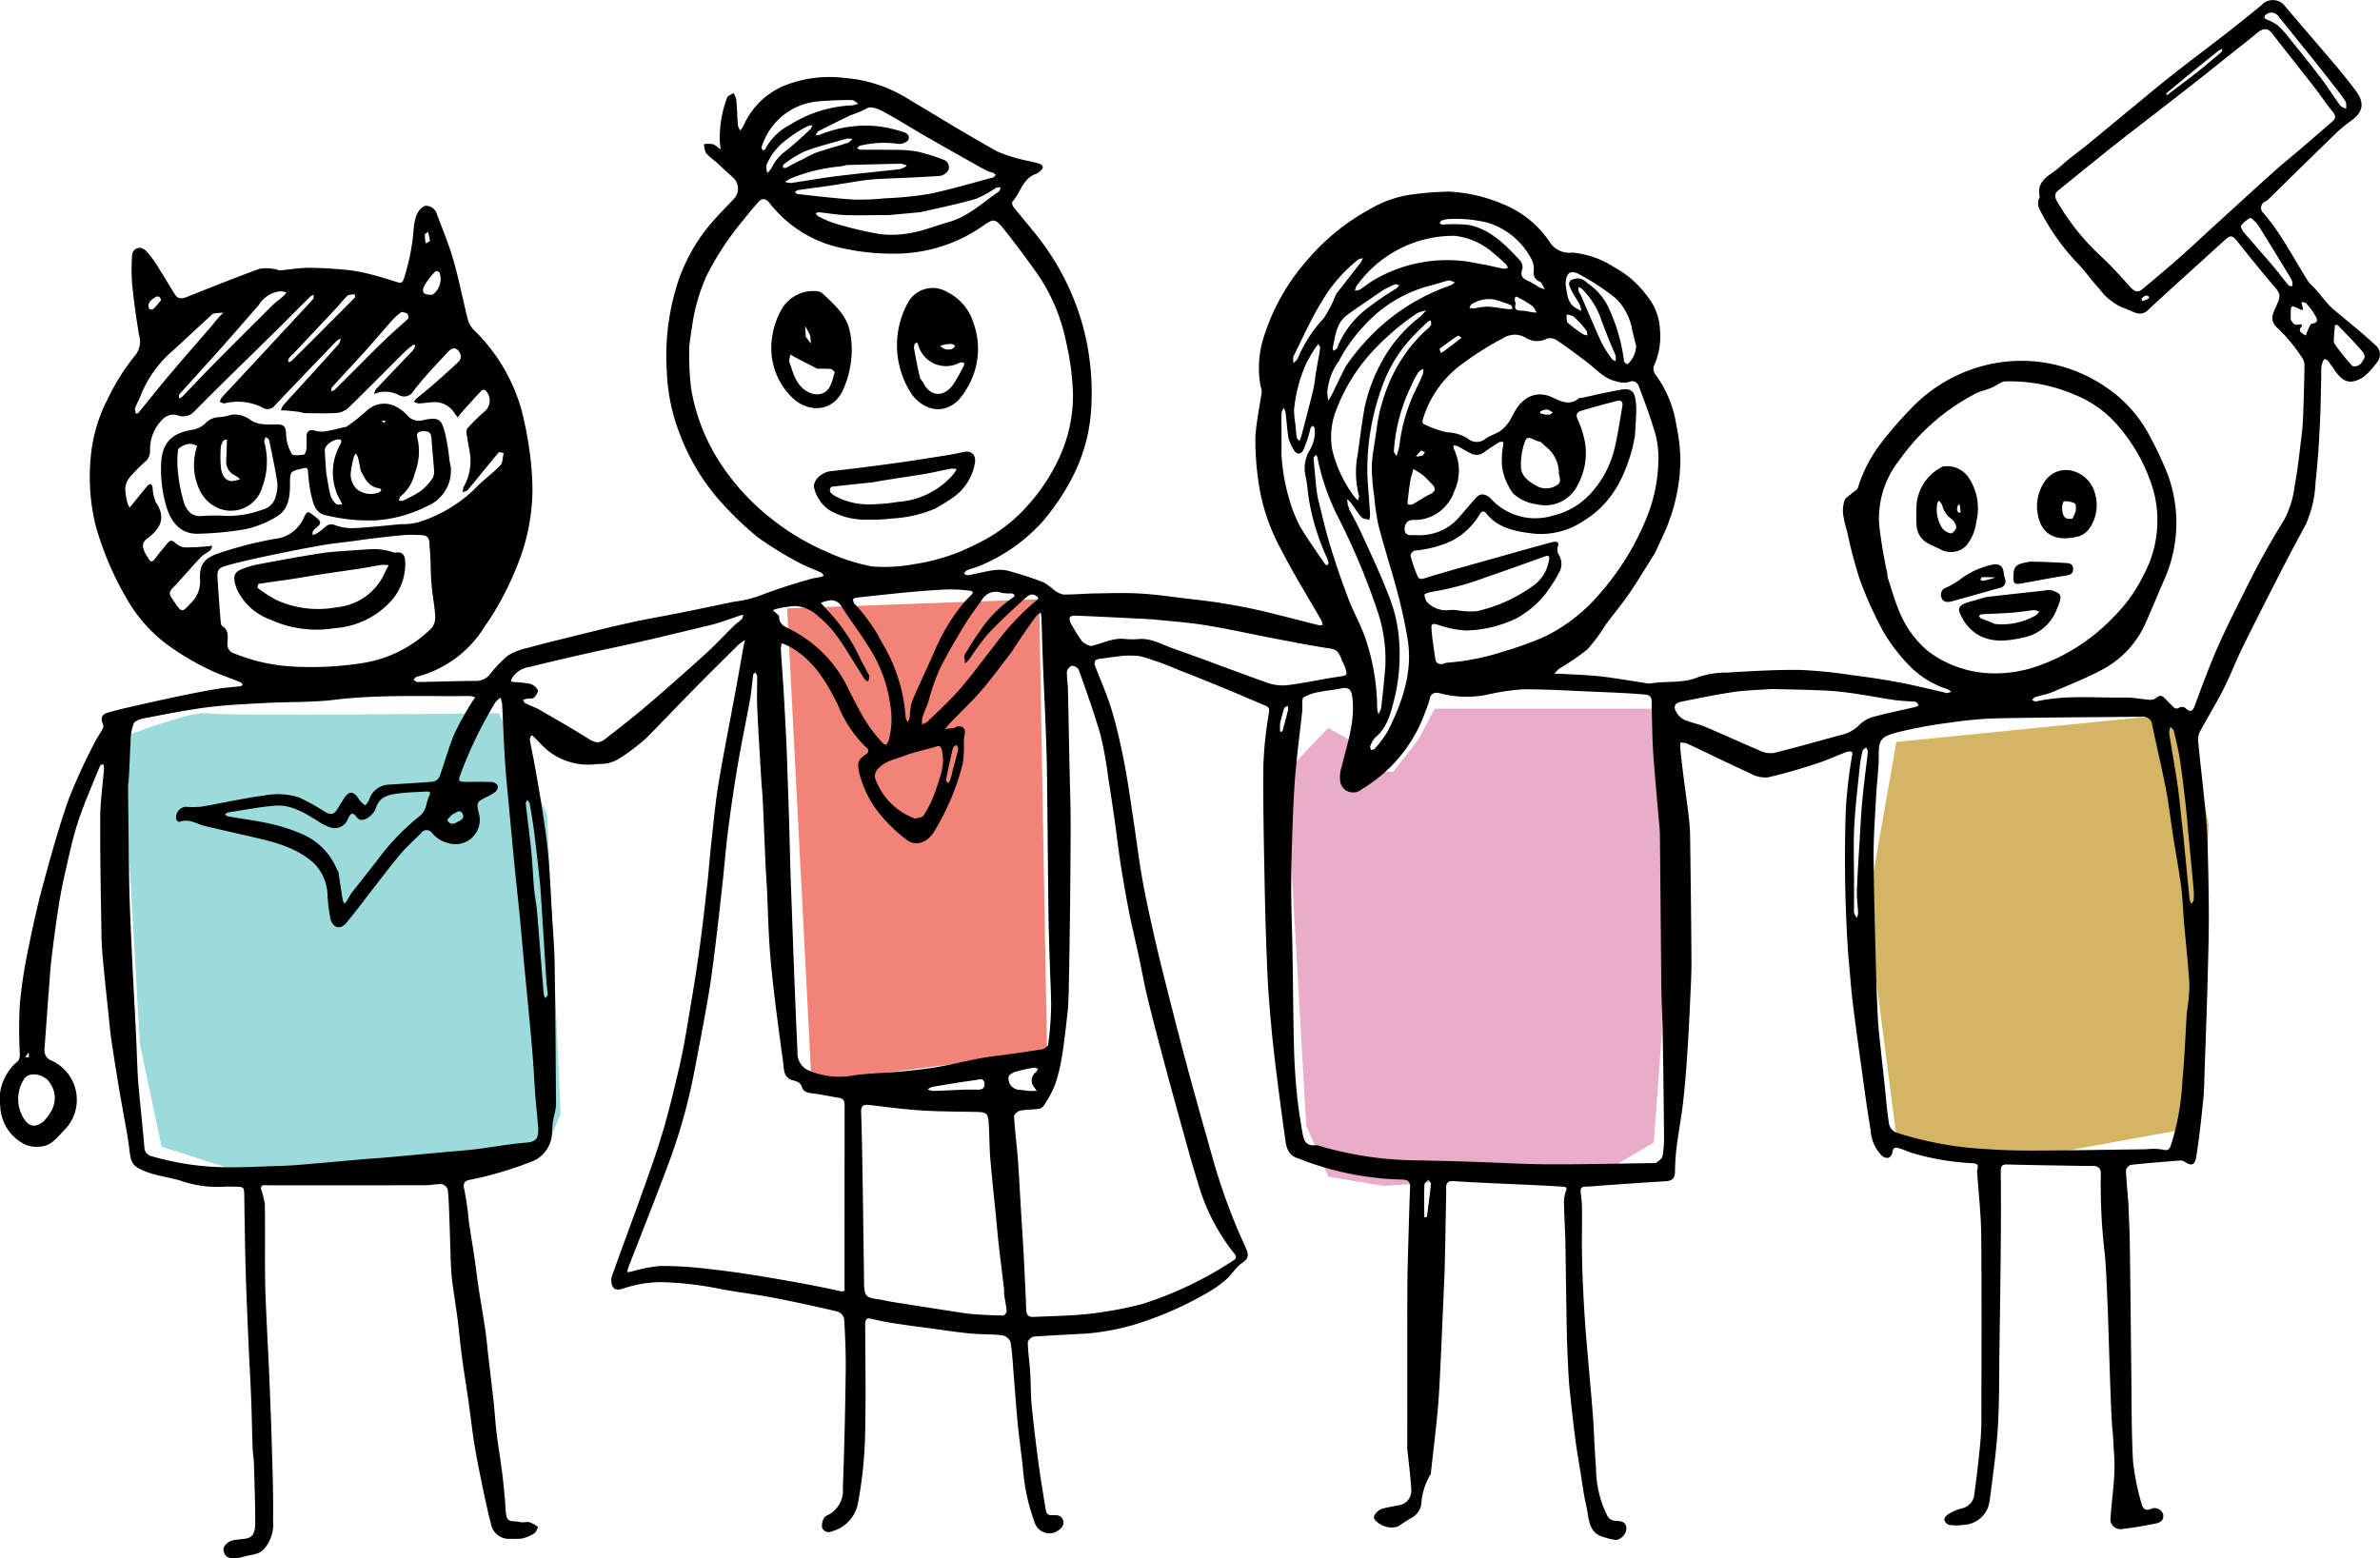 <svg xmlns="http://www.w3.org/2000/svg" width="249" height="163.073" viewBox="0 0 249 163.073"><defs><style>.a{fill:#e9adca;}.b{fill:#bf941f;opacity:0.69;}.c{fill:#f18377;}.d{fill:#9bdbdb;opacity:0.994;}</style></defs><g transform="translate(-977 -3779)"><g transform="translate(-1 261.712)"><path class="a" d="M14635.555,4581.854l4.411-4.6,2.242,1.266,2.008,3.337h2.55l2.589-3.337,1.751-3.278h22.919l.85,12.766v21.042l-.85,11.6-4.405,2.584s-23.273,1.973-23.744,1.949-5.909-.971-5.909-.971l-2.308-5.337Z" transform="translate(-13523 -983.791)"></path><path class="b" d="M14695.4,4580.93l30.282-3.038,2.388,11.654-1.272,31.692-19.277,3.507-12.12-2.583-3.072-23.686Z" transform="translate(-13519 -986)"></path><path class="c" d="M14588.354,4567.954l26.358-.959.83,47.393-24.64,3.141Z" transform="translate(-13528 -987)"></path><path class="d" d="M14521.8,4581.431s7.359-2.821,8.869-2.5,30.527,0,30.527,0l5.045,10.595,1.415,31.355-1.415,3.415-17.1,2.66h-14.913l-8.324-2.66-2.27-10.742Z" transform="translate(-13531 -987)"></path><g transform="translate(978 3517.288)"><path d="M173.119,57.928c-.907,1.417-1.738,2.823-2.659,4.169-.782,1.142-1.675,2.208-2.5,3.319a17.391,17.391,0,0,1-1.879,2.537,25.438,25.438,0,0,1-2.981,2.04,2.8,2.8,0,0,0-.459.518c.187,0,.374-.007.561,0,1.158.061,2.318.111,3.474.2.694.051,1.386.141,2.075.242,1.228.18,2.452.382,3.679.572a.678.678,0,0,0,.216,0c1.653-.287,3.361.027,5-.655a9.471,9.471,0,0,1,3.056-.488c2.544-.145,5.094-.307,7.639-.273a49.516,49.516,0,0,1,5.489.556c1.6.2,3.194.431,4.776.729,1.6.3,3.188.7,4.781,1.06.087.02.173.092.252.082a3.761,3.761,0,0,0,.491-.126c-.114-.094-.213-.23-.344-.275A9.6,9.6,0,0,1,199.8,69.7a18.475,18.475,0,0,1-2.745-3.571,39.35,39.35,0,0,1-2.528-5.619,49.841,49.841,0,0,1-1.282-4.911,12.9,12.9,0,0,1-.416-1.78,3.459,3.459,0,0,1,.154-1.451c.1-.287.474-.48.728-.711.229-.209.594-.372.673-.625a14.87,14.87,0,0,1,2.625-4.93,42.081,42.081,0,0,1,3.336-3.763,16.1,16.1,0,0,1,8.355-4.328,15.591,15.591,0,0,1,11.405,2.356,13.95,13.95,0,0,1,4.745,5.155,37.736,37.736,0,0,1,1.917,4.063,14.659,14.659,0,0,1-.414,11.255c-.634,1.429-1.213,2.883-1.855,4.309a10.144,10.144,0,0,1-4.487,4.891c-1.688.909-3.485,1.618-5.252,2.373-.574.245-1.211.342-1.811.533-.139.044-.245.2-.366.3.145.058.308.19.434.162,3.084-.7,6.214-.358,9.324-.409.856-.014,1.715.179,2.575.236a1.009,1.009,0,0,0,.679-.2c.4-.359.67-.214.962.114.193.216.406.414.614.617.245.24.442.562.882.255a.632.632,0,0,1,.592.083c.507.462.742.373.981-.271.754-2.032,1.5-4.071,2.369-6.053.936-2.129,2-4.2,3.033-6.287,1.213-2.442,2.528-4.822,3.975-7.14a10.26,10.26,0,0,0,1.074-3.529c.334-1.793.519-3.614.743-5.426.084-.677.123-1.361.147-2.043.06-1.72.114-3.441.135-5.162a1.416,1.416,0,0,0-.289-.814,17.713,17.713,0,0,0-2.434-2.958c-1.1-.915-.522-1.7-.161-2.545.417-.974.368-1.144-.326-1.953-1.337-1.557-2.618-3.163-3.9-4.763-.416-.518-.654-.557-1.167-.091q-2.318,2.105-4.64,4.207c-1.143,1.039-2.288,2.076-3.415,3.133a1.217,1.217,0,0,1-1.335.33c-.5-.183-.984-.43-1.489-.605a5.972,5.972,0,0,1-2.268-1.862c-.767-.817-1.412-1.748-2.173-2.572a23.032,23.032,0,0,1-4.225-6.015,1.624,1.624,0,0,1-.007-.744c.011-.13.141-.266.118-.379-.371-1.761,1.183-2.233,2.107-3.088.9-.835,1.919-1.545,2.874-2.324,1.393-1.138,2.774-2.291,4.164-3.434,1.6-1.319,3.194-2.656,4.824-3.944,1.832-1.448,3.709-2.839,5.552-4.273,1.248-.971,2.477-1.968,3.7-2.967a1.592,1.592,0,0,1,2.442.1c1.709,2.032,3.457,4.03,5.17,6.059.795.941,1.579,1.9,2.3,2.891.886,1.219.687,2.158-.519,3.038a14.138,14.138,0,0,0-1.518,1.233c-2.369,2.295-4.718,4.61-7.075,6.917a1.2,1.2,0,0,1-.319.281.726.726,0,0,0-.285,1.251c1.912,2.207,3.187,4.821,4.75,7.25a6.358,6.358,0,0,0,.606.61c.521.6,1.011,1.233,1.549,1.82a10.76,10.76,0,0,0,1,.869c1.287,1.095,2.616,2.145,3.843,3.3a1.245,1.245,0,0,1,.1,1.805,7.112,7.112,0,0,1-1.393,1.5c-1.3.819-2.117.583-2.957-.651-.219-.322-.449-.638-.684-.95-.309-.41-.525-.313-.655.139a2.16,2.16,0,0,0-.106.462c-.017.289,0,.58-.006.87-.046,1.769-.06,3.54-.154,5.307-.1,1.949-.219,3.9-.445,5.838a11.967,11.967,0,0,1-1,4.369c-.8,1.506-1.617,3-2.394,4.521-1.45,2.831-2.9,5.665-4.3,8.517-.682,1.382-1.223,2.834-1.92,4.207-.742,1.463-1.605,2.865-2.387,4.309a1.97,1.97,0,0,0-.292,1.029c.207,2.224.48,4.442.7,6.665.128,1.287.247,2.577.286,3.869.081,2.687.141,5.375.144,8.063,0,2.3-.08,4.6-.137,6.9-.037,1.5-.093,3.006-.143,4.509-.047,1.406-.093,2.813-.146,4.219-.043,1.141-.043,2.286-.156,3.42-.2,2.007-.422,4.016-.736,6.007-.14.885-.537.974-1.238.488a.644.644,0,0,0-.382-.118c-1.73.135-3.461.266-5.185.452-.208.023-.55.374-.543.563.043,1.195.166,2.387.262,3.58.006.072,0,.145,0,.218.048,1.334.121,2.667.14,4,.061,4.356.1,8.712.151,13.068.04,3.2.007,6.4.182,9.585a25.086,25.086,0,0,0,.9,4.476c.108.444.4.827,1.047.484a.957.957,0,0,1,1.2.585c.121.606-.277.883-.757.978-1.17.23-2.347.448-3.531.575a1.029,1.029,0,0,1-1.21-1.172c.107-1.587.337-3.166.4-4.754.05-1.185-.07-2.377-.129-3.566-.029-.585-.108-1.168-.139-1.754-.059-1.116-.106-2.232-.147-3.349-.054-1.479-.1-2.958-.147-4.437-.048-1.455-.083-2.91-.148-4.364-.082-1.822-.125-3.65-.3-5.463a60.493,60.493,0,0,1-.409-8.234c.028-.715-.314-.907-.922-.9-.266,0-.532,0-.8,0-2.688-.047-5.376-.083-8.063-.155-.551-.015-.689.174-.683.7q.036,3.626.006,7.253c-.033,3.776-.088,7.552-.143,11.327-.04,2.76,0,5.527-.171,8.279-.159,2.548-.523,5.084-.853,7.618a2.862,2.862,0,0,1-2.7,2.539,5.246,5.246,0,0,1-1.55,0,.755.755,0,0,1-.492-.543c-.009-.2.239-.475.445-.593a5.063,5.063,0,0,1,1.35-.58,1.663,1.663,0,0,0,1.347-1.528c.236-1.655.417-3.318.586-4.981.088-.87.144-1.748.146-2.623.012-6.488.042-12.976-.014-19.463-.018-2.141-.271-4.28-.414-6.42a1.215,1.215,0,0,1,0-.433c.2-.615-.158-.68-.632-.693a26.3,26.3,0,0,1-6.033-1.019c-.516-.137-1-.389-1.515-.539-.333-.1-.652-.1-.695.419a.8.8,0,0,1-.406.584.871.871,0,0,1-.681-.205,4.069,4.069,0,0,1-1.192-2.686c-.4-2.339-.707-4.7-1.034-7.047-.3-2.175-.607-4.35-.865-6.531-.187-1.579-.291-3.168-.445-4.751a148.235,148.235,0,0,1-.253-15.256,49.961,49.961,0,0,1,.66-5.659c.014-.112.035-.316,0-.326a.794.794,0,0,0-.478-.054c-1.108.418-2.187.919-3.312,1.281-1.668.537-3.352,1.05-5.061,1.424a3.136,3.136,0,0,1-1.766-.4c-2.238-1.022-4.446-2.109-6.673-3.155a2.269,2.269,0,0,0-.687-.087,6.558,6.558,0,0,0,0,.691q.14,1.316.305,2.629c.187,1.468.4,2.933.573,4.4a18.6,18.6,0,0,1,.145,1.97c.059,4.38.117,8.76.142,13.141.008,1.406-.075,2.813-.139,4.219-.084,1.822-.169,3.645-.293,5.465-.116,1.707-.244,3.415-.441,5.114-.188,1.623-.5,3.231-.7,4.852a24.775,24.775,0,0,0-.149,2.477c-.018.651-.32.909-.963.945-2.117.121-4.232.281-6.348.426-.681.047-1.362.125-2.043.134-.423.006-.554.18-.517.564.052.536.135,1.072.139,1.608.017,1.934-.031,3.869.017,5.8.05,1.992.159,3.983.287,5.972.111,1.731.282,3.459.428,5.188.144,1.7.309,3.408.43,5.115.121,1.723.153,3.453.308,5.173a11.261,11.261,0,0,0,1.147,4.961,1.038,1.038,0,0,0,.942.609c.457.011,1.022.039,1.087.711a1.308,1.308,0,0,1-1.052,1.278,5.082,5.082,0,0,1-1.188-.262c-1.8-.4-1.649-2-1.948-3.275-.282-1.2-.432-2.437-.631-3.658-.188-1.157-.392-2.312-.54-3.474-.218-1.706-.4-3.416-.582-5.127-.076-.727-.112-1.458-.147-2.188-.058-1.213-.12-2.425-.143-3.639-.061-3.2-.093-6.391-.153-9.587-.023-1.238-.112-2.474-.132-3.712a3.765,3.765,0,0,1,.167-1.522c.207-.472,0-.5-.311-.523-.873-.063-1.748-.108-2.623-.149-2.136-.1-4.272-.192-6.408-.293-.827-.039-1.652-.1-2.479-.142-.471-.024-.7.212-.688.684q.009.4,0,.8c-.047,2.47-.088,4.941-.148,7.411-.029,1.189-.091,2.378-.142,3.567-.1,2.208-.183,4.417-.293,6.625-.081,1.629-.149,3.26-.3,4.884-.2,2.2-.473,4.394-.715,6.591,0,.024.01.055,0,.071a6.988,6.988,0,0,0-1.015,3.279,2.018,2.018,0,0,1-1.145,1.4c-.422.268-.85.53-1.254.823a2.283,2.283,0,0,1-2.522-.8c-.11-.4.389-.951,1.01-1.1.488-.113.983-.195,1.475-.294a1.545,1.545,0,0,0,1.4-1.668c-.075-1.418-.274-2.83-.414-4.245-.019-.192,0-.387,0-.58,0-5.392-.013-10.783.007-16.175.008-2.084.085-4.167.14-6.25.039-1.455.085-2.91.148-4.364.025-.577-.2-.8-.788-.817a31.642,31.642,0,0,1-10.026-1.876c-.314-.117-.62-.259-.94-.357-.947-.289-1.187-1.063-1.3-1.9-.3-2.175-.6-4.351-.87-6.53-.214-1.706-.42-3.415-.577-5.127-.178-1.944-.348-3.89-.432-5.84q-.207-4.833-.294-9.671c-.078-4.041-.168-8.084-.123-12.125a41.012,41.012,0,0,1,.579-5.413c.065-.445,0-.609-.366-.763-1.36-.568-2.711-1.161-4.074-1.721-1.694-.7-3.392-1.385-5.1-2.05a31.829,31.829,0,0,0-3.91-1.4,8.882,8.882,0,0,0-2.558.053c-.483.029-.96.144-1.443.184-.8.066-.933.285-.648,1.016.577,1.478,1.225,2.937,1.672,4.454.531,1.8.944,3.639,1.3,5.483.408,2.143.7,4.309,1.029,6.467.253,1.663.457,3.334.736,4.993.249,1.482.547,2.958.868,4.427.41,1.88.838,3.758,1.305,5.624.85,3.392,1.707,6.783,2.613,10.16.933,3.477,1.917,6.94,2.9,10.4a62.48,62.48,0,0,0,3.231,8.6c.283.629.433,1.12-.345,1.624-.654.423-1.064,1.2-1.668,1.728a11.865,11.865,0,0,1-2.076,1.454,36.774,36.774,0,0,1-6.917,3.086,24.92,24.92,0,0,1-5.622,1.129c-1.845.116-3.693.176-5.535.321-.233.018-.628.409-.623.62.025,1.026.186,2.047.251,3.072.076,1.187.049,2.383.164,3.565.2,2.032.45,4.059.72,6.083.207,1.549.472,3.089.722,4.632.06.368.132.752.656.716.578-.04,1.13,0,1.221.738.06.489-.612,1.058-1.272,1.15a1.633,1.633,0,0,1-1.762-1.184,20.648,20.648,0,0,1-1.176-5.246c-.151-1.64-.4-3.271-.564-4.911-.176-1.8-.294-3.6-.443-5.4-.091-1.1-.138-2.2-.326-3.282a1.184,1.184,0,0,0-.855-.69c-1.107-.128-2.234-.079-3.344-.188-1.472-.145-2.936-.373-4.4-.569-1.053-.141-2.107-.274-3.156-.439a26.453,26.453,0,0,1-2.693-.507c-.615-.164-.752.017-.751.589.012,4.038.087,8.077-.026,12.112a44.16,44.16,0,0,1-.732,6.584,3.76,3.76,0,0,1-2.732,2.936.746.746,0,0,1-1.015-.367,1.514,1.514,0,0,1,.141-.923.775.775,0,0,1,.405-.392,2.867,2.867,0,0,0,1.621-2.868c.158-4.068.244-8.139.3-12.209.025-1.816-.057-3.636-.161-5.451a1.074,1.074,0,0,0-.633-.777c-2.254-.532-4.518-1.03-6.793-1.467-1.8-.346-3.633-.554-5.438-.892a35.209,35.209,0,0,0-6.3-.736,12.553,12.553,0,0,0-3.813.625c-.471.146-.975.315-1.255-.175a1.5,1.5,0,0,1-.054-1.114c1.564-4.4,3.249-8.766,4.721-13.2.935-2.818,1.64-5.72,2.308-8.616.549-2.38.914-4.8,1.322-7.216q.484-2.858.87-5.732c.273-2.023.5-4.053.728-6.082.167-1.509.277-3.024.444-4.533.224-2.029.406-4.067.738-6.08.516-3.131,1.147-6.243,1.722-9.364.3-1.619.581-3.241.873-4.861.051-.283.111-.563.168-.845a6.1,6.1,0,0,0-.714.531c-1.632,1.616-3.262,3.235-4.874,4.871-1.568,1.592-3.1,3.217-4.674,4.805a19.611,19.611,0,0,1-3.027,2.274,3.6,3.6,0,0,1-2.034.475,6.775,6.775,0,0,1-5.4-1.483c-.5-.447-.954-.949-1.434-1.42a.41.41,0,0,0-.194-.067c-.06.144-.17.3-.147.441.134.785.312,1.563.454,2.348.24,1.329.477,2.659.693,3.992.209,1.3.408,2.593.578,3.894q.19,1.457.291,2.926c.116,1.675.2,3.353.3,5.029.1,1.725.252,3.449.279,5.175.08,4.984.115,9.969.144,14.954a8.571,8.571,0,0,1-.257,1.265,11.373,11.373,0,0,0-.159,1.528,3.3,3.3,0,0,1-2.2,3.065,37.991,37.991,0,0,1-6.471,1.9c-.324.06-.695.267-.52.92a29.792,29.792,0,0,1,.488,3.432c.177,1.228.393,2.45.574,3.677.159,1.074.278,2.154.442,3.228.228,1.5.5,2.989.716,4.488.129.874.2,1.757.3,2.635.191,1.661.4,3.32.576,4.982.114,1.046.171,2.1.3,3.143.167,1.35.393,2.692.569,4.04.12.924.2,1.853.293,2.781.059.608.044,1.228.161,1.823.151.766.893.493,1.376.638.333.1.737-.048,1.077.039a3.631,3.631,0,0,1,.87.5c-.14.232-.226.553-.431.678a4.463,4.463,0,0,1-1.3.525,9.581,9.581,0,0,1-1.156.023,1.908,1.908,0,0,1-2.037-1.5c-.329-1.272-.608-2.558-.875-3.845-.311-1.5-.617-2.993-.866-4.5-.237-1.436-.387-2.886-.592-4.327-.231-1.618-.5-3.231-.717-4.85-.174-1.29-.28-2.589-.445-3.88-.173-1.349-.4-2.691-.57-4.04-.084-.652-.122-1.312-.147-1.97-.06-1.527-.095-3.055-.151-4.582-.038-1.02-.06-2.043-.171-3.056a.865.865,0,0,0-.614-.562c-.553-.042-1.118.108-1.678.109q-8.3.016-16.61.006a1.482,1.482,0,0,0-.5.016.385.385,0,0,0-.146.34,8.581,8.581,0,0,1,.409,1.634c.045,2.538,0,5.077.026,7.615.012,1.383.08,2.765.141,4.147.087,1.967.2,3.933.285,5.9.109,2.619.214,5.238.288,7.858.071,2.518.165,5.038.12,7.555a3.954,3.954,0,0,1-1,3.063c-.618.584-1.39.519-2.093.745a3.265,3.265,0,0,1-.737.145c-.865.068-1.182-.13-1.349-.75-.121-.452.436-1.025,1.053-1.128.388-.065.782-.1,1.172-.148.743-.1,1.081-.477,1.086-1.6.008-2.107-.073-4.215-.134-6.323-.015-.513-.118-1.023-.135-1.536-.061-1.744-.085-3.49-.154-5.234-.078-1.992-.2-3.981-.284-5.973-.106-2.45-.217-4.9-.287-7.351-.074-2.59-.109-5.182-.148-7.773-.016-1.055,0-1.056-1.118-1.056-.314,0-.631-.026-.943,0a11.744,11.744,0,0,1-4.6-.626c-1.1-.336-2.268-.468-3.35-.848-1.845-.648-1.845-1.05-2.043-2.678-.149-1.226-.4-2.44-.615-3.659-.176-1.015-.366-2.027-.531-3.043-.251-1.542-.5-3.085-.722-4.632-.128-.9-.2-1.8-.3-2.708-.2-1.878-.4-3.755-.575-5.635-.08-.847-.133-1.7-.145-2.551-.06-4.09-.15-8.18-.128-12.27.009-1.73.271-3.458.405-5.188a1.19,1.19,0,0,0-.131-.411c-.107.081-.271.14-.314.246-.777,1.927-1.629,3.83-2.277,5.8-.577,1.755-.947,3.579-1.365,5.383-.272,1.177-.5,2.366-.685,3.56q-.412,2.671-.726,5.357c-.138,1.164-.208,2.336-.3,3.506-.151,1.995-.29,3.99-.438,5.985A1.128,1.128,0,0,0,5.41,111a4.5,4.5,0,0,1,1.218,7.362c-.7.735-1.346,1.616-2.507,1.635a3.056,3.056,0,0,1-1.417-.189,4.629,4.629,0,0,1-2.677-4.074,4.855,4.855,0,0,1,.433-2.862,5.076,5.076,0,0,1,1.15-1.6c.548-.379.46-.744.451-1.238a48.781,48.781,0,0,1,.018-5.027,50.624,50.624,0,0,1,.856-5.586c.466-2.331.977-4.659,1.6-6.953.8-2.947,1.62-5.9,2.629-8.775a59.734,59.734,0,0,1,2.608-5.735c.289-.609.688-1.165,1.007-1.761a.638.638,0,0,0-.03-.466c-.244-.608-.108-.965.537-1.155.757-.223,1.527-.408,2.3-.584,1.614-.369,3.229-.734,4.849-1.074,1.383-.291,2.769-.568,4.162-.806.846-.144,1.708-.2,2.561-.3.089-.011.168-.1.251-.149-.094-.094-.171-.228-.285-.274-1.176-.487-2.4-.879-3.529-1.457a27.352,27.352,0,0,1-3.947-2.364,15.6,15.6,0,0,1-4.211-4.609,32.867,32.867,0,0,1-3.409-7.872,21.332,21.332,0,0,1-.544-7.157,16.354,16.354,0,0,1,1.77-6.147,22.722,22.722,0,0,1,2.938-4.656,2.3,2.3,0,0,0,.355-2.066c-.3-1.776-.545-3.564-.726-5.356a22.074,22.074,0,0,1-.009-2.924c.022-.693.771-1.23,1.515-.478a11.848,11.848,0,0,1,1.4,1.95c.552.854,1.046,1.746,1.6,2.6.313.477.756.406,1.244.212,2.512-1,5.023-2,7.562-2.928a4.361,4.361,0,0,1,1.629.025c.176.01.351.144.52.13.977-.079,1.951-.256,2.927-.263,1.254-.009,2.512.079,3.763.186a16.059,16.059,0,0,1,2.376.388c1.048.252,2.084.564,3.111.893.415.133.626.209.8-.347a23.08,23.08,0,0,0,1-4.88,5.905,5.905,0,0,1,.313-1.753c.167-.4.58-.917.949-.978a1.2,1.2,0,0,1,1.193.876c.589,1.594,1.254,3.167,1.721,4.8.579,2.021.974,4.094,1.488,6.135a2.506,2.506,0,0,0,.593,1.123A18.674,18.674,0,0,1,54.561,42.9a36.125,36.125,0,0,1,.854,4.431,28.549,28.549,0,0,1,.29,4.084,21.492,21.492,0,0,1-1.658,7.937,30.952,30.952,0,0,1-3.384,6.286,11.8,11.8,0,0,1-7.03,5.178c-.145.033-.257.207-.384.316.151.085.3.245.453.243,2.035-.031,4.07-.115,6.105-.116a1.839,1.839,0,0,0,1.458-.7,12.857,12.857,0,0,1,1.869-1.958,6.957,6.957,0,0,1,2.184-.827c1.566-.433,3.146-.818,4.724-1.206,1.954-.481,3.906-.974,5.871-1.406,1.736-.382,3.491-.677,5.234-1.027,1.873-.376,3.742-.768,5.612-1.159a12.8,12.8,0,0,0,2.648-.608,55.066,55.066,0,0,1,5.3-1.744c.385-.129.8-.17,1.2-.26a1.682,1.682,0,0,0,.283-.12c-.083-.1-.145-.255-.254-.305-.85-.4-1.746-.711-2.558-1.173a34.628,34.628,0,0,1-4.145-2.58,33.541,33.541,0,0,1-3.545-3.363A22.555,22.555,0,0,1,71.1,45.36a19.77,19.77,0,0,1-1.332-6.42,25.085,25.085,0,0,1,1.2-9.549A18.556,18.556,0,0,1,74.6,23.137c.727-.823,1.505-1.6,2.251-2.407a1.543,1.543,0,0,0-.156-2.144c-.62-.556-1.223-1.13-1.841-1.689a6.981,6.981,0,0,1-.995-.889,2.416,2.416,0,0,1-.208-.924,3.2,3.2,0,0,1,.975.015,3,3,0,0,1,.768.564c-.029-.286-.056-.573-.088-.859a12.112,12.112,0,0,1,.75-4.552c.061-.22.451-.35.689-.522a2.5,2.5,0,0,1,.29.7c.078.9.1,1.8.167,2.694a1.7,1.7,0,0,0,.245.526,2.527,2.527,0,0,0,.32-.457,8.045,8.045,0,0,1,4.57-4.337,12.752,12.752,0,0,1,6.084-.69,14.71,14.71,0,0,1,6.565,2.166c3.1,1.857,6.173,3.753,9.328,5.508a15.478,15.478,0,0,0,3.28,1c.391.112.8.179,1.182.3a.546.546,0,0,1,.315.3c.031.094-.065.268-.154.355a1.63,1.63,0,0,1-.552.407c-1.393.472-1.6,1.953-2.453,2.879-.082.088-.023.417.08.549,1.164,1.482,2.446,2.881,3.508,4.431a26.332,26.332,0,0,1,4.1,9.4,26.981,26.981,0,0,1,.543,7.3,17.844,17.844,0,0,1-1.892,7.039,23.916,23.916,0,0,1-3.057,4.622,18.03,18.03,0,0,1-6.661,4.768c-.448.2-.936.308-1.391.495-.134.055-.217.232-.323.353.15.058.312.187.447.162.939-.172,1.866-.428,2.811-.548a4.142,4.142,0,0,1,1.6.14c1.164.327,2.318.7,3.445,1.134a7.441,7.441,0,0,1,1.165.836,2.109,2.109,0,0,0,.961.456c1.116.013,2.232-.1,3.349-.115,1.571-.024,3.148-.081,4.713.014,1.714.1,3.42.36,5.128.562,1.126.133,2.255.256,3.373.441,1.349.224,2.7.468,4.029.779,2.044.477,4.072,1.022,6.11,1.528a1.275,1.275,0,0,0,.415-.04,2.424,2.424,0,0,0-.157-.493c-1.385-2.425-2.876-4.8-4.141-7.282a20.988,20.988,0,0,1-2.49-7.668,29.978,29.978,0,0,1-.259-4.157c.086-1.6.447-3.189.667-4.785a1.9,1.9,0,0,0-.122-.586,10.688,10.688,0,0,1,.451-5.5,22.02,22.02,0,0,1,4.417-7.679,22.946,22.946,0,0,1,6.624-5.378,11.708,11.708,0,0,1,4.651-1.546,33.216,33.216,0,0,1,3.578-.261,16.229,16.229,0,0,1,5.492,1.25,10.672,10.672,0,0,1,5.032,4.024,2.446,2.446,0,0,0,2.389,1.107A9.714,9.714,0,0,1,168.939,28a10.224,10.224,0,0,1,3.343,2.919,6,6,0,0,1,1.385,3.561,7.445,7.445,0,0,1-.658,3.868,1.031,1.031,0,0,0,.2.863,12,12,0,0,1,2.182,5.336,18.627,18.627,0,0,1,.418,3.516,19.047,19.047,0,0,1-1.69,7.7c-.325.707-.644,1.417-1,2.162m-.326,15.848c.028-.508.057-1.024-.647-1.086q-1.02-.089-2.043-.145-1.565-.085-3.131-.146c-2.547-.1-5.094-.27-7.64-.259a23.054,23.054,0,0,0-3.676.55,10.949,10.949,0,0,1-5-.131c-.483-.142-.972-.056-1.088.638a7.838,7.838,0,0,1-.42,1.2,15.352,15.352,0,0,1-6.675,8.193,1.372,1.372,0,0,1-2.228-.651,3.336,3.336,0,0,1,.123-1.691c.566-2.415,1.45-4.772,1.106-7.333-.1-.781-.411-1.041-1.2-.863-.716.161-1.459.2-2.177.356a4.845,4.845,0,0,0-1.707.571c-.222.152-.11.792-.147,1.212-.006.072.006.146,0,.217-.241,2.173-.523,4.341-.712,6.518-.158,1.816-.231,3.641-.3,5.464-.076,2.155-.142,4.311-.141,6.467,0,2.277.094,4.553.133,6.83.056,3.316.076,6.633.157,9.948.039,1.581.141,3.164.293,4.738.132,1.376.345,2.747.58,4.111.124.722.287,1.488,1.345,1.363a2.217,2.217,0,0,1,.79.177,37.029,37.029,0,0,0,9.572,1.409c1.963.029,3.925.082,5.887.144,2.716.086,5.432.258,8.148.271,3.7.018,7.406-.08,11.109-.129.048,0,.116.021.142,0,.241-.22.632-.418.682-.679a11.207,11.207,0,0,0,.167-2.182q-.046-5.374-.141-10.747c-.026-1.528-.119-3.054-.136-4.582-.061-5.4-.1-10.791-.156-16.186-.007-.609-.089-1.217-.14-1.826-.192-2.289-.417-4.576-.569-6.868-.1-1.572-.107-3.15-.156-4.871m-159.355,8.2c-.017.017-.049.034-.049.051.039,3.458.071,6.916.126,10.374.023,1.431.083,2.861.143,4.291q.131,3.1.289,6.189c.091,1.846.2,3.691.287,5.536.059,1.212.091,2.426.15,3.638q.049,1.023.145,2.043c.186,1.975.4,3.948.569,5.925a.976.976,0,0,0,.778.981,29,29,0,0,0,6.846,1.126c2.223.088,4.455-.059,6.683-.12.778-.021,1.557-.078,2.333-.144,2.193-.186,4.384-.386,6.577-.576.656-.057,1.314-.089,1.97-.148,2.1-.189,4.191-.386,6.286-.578,1.072-.1,2.147-.165,3.215-.3,1.764-.218,3.517-.552,5.286-.689.986-.077,1.3-.431,1.227-1.556-.066-1.05-.2-2.095-.28-3.144-.111-1.482-.181-2.967-.3-4.448-.127-1.609-.282-3.216-.432-4.824-.139-1.488-.293-2.974-.433-4.461-.151-1.607-.282-3.216-.439-4.823-.183-1.879-.391-3.755-.576-5.634q-.3-3.069-.581-6.141c-.15-1.631-.322-3.262-.428-4.9-.13-1.988-.2-3.981-.3-5.97a3.37,3.37,0,0,0-.167-.654,2.6,2.6,0,0,0-.544.486,44.065,44.065,0,0,0-3.655,7.549c-.26.676-.176.767.559.77.919,0,1.838-.023,2.755.019a.823.823,0,0,1,.595.384.684.684,0,0,1-.207.6,5.017,5.017,0,0,1-.983.587c-1.015.516-1.038.551-.812,1.615a2.544,2.544,0,0,1-3.186,3.2,3.119,3.119,0,0,1-1.673-1.046.693.693,0,0,0-1.15-.012c-.689.707-1.439,1.359-2.08,2.105-.921,1.074-1.773,2.208-2.645,3.324-1.041,1.331-2.037,2.7-3.123,3.994-.624.744-1.4.526-1.646-.458a17.134,17.134,0,0,1-.307-2.413,4.9,4.9,0,0,0-1.433-3.4c-1.79-1.6-4.019-2.186-6.277-2.7-1.721-.4-3.446-.777-5.161-1.2-.863-.212-1.657-.8-2.62-.411-.067.027-.268-.118-.315-.223a1.091,1.091,0,0,1,.956-1.357,10.179,10.179,0,0,0,1.553,0c1.306-.206,2.6-.49,3.9-.727.88-.16,1.761-.328,2.648-.43a7.4,7.4,0,0,1,3.725.159,21.137,21.137,0,0,1,2.715,1.5c.654.391,1.034.312,1.4-.36.151-.278.338-.536.5-.808.639-1.068,1.109-1.072,1.751-.041a3.117,3.117,0,0,0,.6.561,2.468,2.468,0,0,0,.394-.538,2.253,2.253,0,0,1,2.063-1.636c1.555-.1,3.112-.174,4.664-.314a.964.964,0,0,0,.66-.534c.544-1.493.944-3.043,1.563-4.5a32.746,32.746,0,0,1,1.872-3.358,4.23,4.23,0,0,1,.3-.412,2.2,2.2,0,0,0-.584-.158c-4.728.063-9.459-.174-14.182.4-2.355.284-4.752.2-7.127.33-2.045.11-4.1.194-6.126.452-2.222.282-4.423.733-6.626,1.152-.4.075-.957.256-1.091.549a5.143,5.143,0,0,0-.323,1.819c-.081,1.453-.107,2.908-.228,4.435m215.351,24.008c.034-.228.081-.454.1-.683a16.035,16.035,0,0,0,.171-2.387c-.139-2.123-.375-4.24-.559-6.361-.11-1.264-.14-2.538-.306-3.794-.238-1.8-.575-3.58-.855-5.371-.253-1.615-.431-3.243-.741-4.846-.431-2.227-.967-4.434-1.428-6.656a.933.933,0,0,0-1.025-.876c-5.056.05-10.114.067-15.169.164a40.1,40.1,0,0,0-4.822.434,47.058,47.058,0,0,0-5.663,1.036c-1.566.422-1.948.687-1.931,2.328.014,1.385-.19,2.771-.263,4.159-.114,2.183-.29,4.368-.275,6.551.029,4.191.169,8.381.273,12.571.031,1.262.087,2.523.145,3.783.032.682.076,1.364.146,2.043.183,1.782.385,3.563.576,5.344.147,1.366.252,2.738.456,4.1a1.257,1.257,0,0,0,.932,1.056,36.866,36.866,0,0,0,9.377,1.682c1.715.125,3.44.157,5.16.149,3.824-.018,7.647-.088,11.471-.135a6.032,6.032,0,0,1,1.684.028c.733.211.783-.194.959-.688a26.84,26.84,0,0,0,1.133-6.559c.217-2.3.306-4.616.451-7.07M105.917,68.119c-1.064,1.372-2.077,2.787-3.207,4.1-1.014,1.18-2.159,2.248-3.239,3.371-.215.223-.4.473-.6.711.325-.044.651-.08.974-.137.106-.019.2-.116.3-.136.592-.115.929.274.773.864a2.988,2.988,0,0,0-.078.62,13.514,13.514,0,0,1-.121,2.445,26.039,26.039,0,0,1-2.929,6.975c-.712,1.239-1.987,1.705-2.918.962a16.078,16.078,0,0,1-2.989-2.918,10.963,10.963,0,0,1-2.018-4.242c-.2-.923-.018-1.3.645-1.724.285-.184.536-.456.119-.795a12.556,12.556,0,0,1-2.984-4.492c-1.235-2.472-2.628-4.793-5.186-6.137a6.327,6.327,0,0,0-.686-.267A3.879,3.879,0,0,0,81.7,68c.085,1.435.2,2.868.282,4.3q.16,2.694.289,5.39c.064,1.357.1,2.715.148,4.073.05,1.454.1,2.908.144,4.363.053,1.817.093,3.634.148,5.45.04,1.31.1,2.619.143,3.928q.074,2.036.146,4.073.07,1.891.145,3.783c.094,2.256.186,4.512.293,6.768a1.945,1.945,0,0,0,1.326,1.96,8.1,8.1,0,0,0,4.108.526c1.772-.309,3.6-.311,5.4-.48,1.2-.113,2.4-.245,3.589-.438,2.033-.331,4.02-.9,6.07-1.158q2.574-.318,5.135-.738c.231-.038.58-.314.6-.513a35.336,35.336,0,0,0,.3-3.72c.02-1.5-.083-3-.128-4.508-.052-1.744-.12-3.488-.142-5.233-.061-4.862-.093-9.724-.154-14.586-.021-1.72-.08-3.441-.144-5.16-.084-2.232-.2-4.463-.284-6.7-.061-1.575-.1-3.15-.151-4.725a4.415,4.415,0,0,0-.083-.537,2.175,2.175,0,0,0-.488.375c-.835,1.149-1.651,2.311-2.473,3.614M72.117,36.2a30.478,30.478,0,0,0,.185,4.43,20.4,20.4,0,0,0,2.363,6.7A23.928,23.928,0,0,0,80.43,54.06a25.194,25.194,0,0,0,6.2,3.743,20.146,20.146,0,0,0,4.594,1.475,16.962,16.962,0,0,0,4.438-.243,20.557,20.557,0,0,0,6.395-2.053,16.785,16.785,0,0,0,5.529-4.153,19.948,19.948,0,0,0,3.28-5.028,15.582,15.582,0,0,0,1.392-6.513,27.675,27.675,0,0,0-.718-5.5,19.343,19.343,0,0,0-2.986-7.1c-1.1-1.533-2.213-3.064-3.391-4.54-1.065-1.333-1.162-1.329-2.4-.457a16.106,16.106,0,0,1-9.117,2.856,24.393,24.393,0,0,1-5.492-.568,12.889,12.889,0,0,1-7.665-4.763c-.334-.416-.74-.534-1.138-.082-.51.58-1.014,1.167-1.487,1.777a30.705,30.705,0,0,0-3.926,5.914,19.687,19.687,0,0,0-1.531,5.314c-.1.637-.193,1.274-.29,2.056m39.676,67.963c-.024.522-.019,1.047-.078,1.565-.178,1.565-.34,3.134-.589,4.689a18.572,18.572,0,0,1-.741,3.1,12.038,12.038,0,0,1-1.142,2.134.862.862,0,0,1-.527.392c-.651.092-1.321.061-1.963.187-.259.051-.669.4-.658.587.086,1.514.281,3.022.4,4.535.125,1.65.2,3.3.3,4.955.095,1.579.2,3.158.287,4.738.107,2.014.21,4.028.284,6.043.021.564.267.761.8.733,1.917-.1,3.847-.1,5.75-.32a39.578,39.578,0,0,0,5.587-1.03,38.426,38.426,0,0,0,9.443-4.5c.232-.136.545-.353.213-.744a21.177,21.177,0,0,1-3.834-7.472c-.729-2.291-1.339-4.62-1.986-6.937q-.889-3.187-1.74-6.385c-.548-2.072-1.091-4.145-1.591-6.229-.334-1.392-.58-2.805-.881-4.205-.32-1.485-.689-2.959-.983-4.449-.332-1.683-.626-3.374-.894-5.068-.227-1.437-.384-2.885-.59-4.326-.231-1.617-.467-3.235-.727-4.847a38.132,38.132,0,0,0-.795-4.386c-.656-2.3-1.474-4.557-2.271-6.816a.882.882,0,0,0-.735-.429.87.87,0,0,0-.519.646,14.5,14.5,0,0,0,.112,1.533c.06,2.493.1,4.987.15,7.481.048,2.469.144,4.939.136,7.408-.019,5.781-.087,11.562-.208,17.415M79.225,70.73l-.188-.363c-.083.077-.226.145-.238.231-.113.828-.16,1.666-.308,2.487-.412,2.289-.9,4.565-1.287,6.858q-.577,3.4-1.016,6.83c-.243,1.871-.388,3.755-.593,5.631-.232,2.125-.466,4.249-.728,6.37-.218,1.764-.434,3.53-.731,5.282-.443,2.61-.942,5.211-1.444,7.811a59.915,59.915,0,0,1-2.581,9.444c-1.41,3.812-2.925,7.586-4.391,11.377a3.436,3.436,0,0,0-.109.443c.148-.019.3-.028.444-.058a16.485,16.485,0,0,1,2.934-.584,37.647,37.647,0,0,1,4.808.271q3.129.341,6.238.866c2.611.437,5.22.9,7.8,1.475.65.143.522-.12.522-.457q0-9.5.006-19c0-.411-.112-.677-.558-.749-.812-.132-1.618-.3-2.432-.425-.555-.083-1.262-.068-1.444-.641-.217-.682-.7-.669-1.185-.837a1.243,1.243,0,0,1-.606-.6,2.793,2.793,0,0,1-.162-.874c-.292-2.2-.6-4.4-.866-6.6-.222-1.85-.441-3.7-.573-5.561-.152-2.131-.2-4.27-.3-6.4-.038-.8-.106-1.6-.141-2.405-.1-2.3-.191-4.609-.3-6.913-.029-.633-.1-1.265-.14-1.9-.149-2.526-.31-5.051-.428-7.578-.051-1.094-.009-2.191-.009-3.432M197.454,60a2.39,2.39,0,0,0,.056.485c.361,1.106.679,2.231,1.117,3.306a10.744,10.744,0,0,0,3.095,4.36,11.549,11.549,0,0,0,7.061,2.317,13.214,13.214,0,0,0,4.061-.65,19.965,19.965,0,0,0,8.257-5.227,16.008,16.008,0,0,0,3.159-4.4,12.006,12.006,0,0,0,1.057-8.778,17.913,17.913,0,0,0-3.638-6.749,11.471,11.471,0,0,0-4.552-3.326,17.045,17.045,0,0,0-7.454-1.42,1.408,1.408,0,0,0-.484.224c-.32.162-.627.353-.958.486-.5.2-1.037.308-1.513.546a22.369,22.369,0,0,0-8.011,6.99,9.808,9.808,0,0,0-2.1,6.8A49.762,49.762,0,0,0,197.454,60m23.138-44.318c-1.757,1.419-3.52,2.832-5.269,4.261-.559.457-.218.941.041,1.387a24.551,24.551,0,0,0,4.5,5.541c1.046.98,2.014,2.048,2.966,3.122.459.518.813.679,1.3.273,1.3-1.078,2.594-2.165,3.862-3.282,1.177-1.036,2.315-2.117,3.475-3.174,2.158-1.968,4.309-3.942,6.481-5.893.924-.83,1.9-1.607,2.841-2.416,1.072-.918,2.136-1.847,3.206-2.767.369-.317.43-.585.075-1.012-.689-.831-1.279-1.743-1.943-2.6-1.466-1.887-2.963-3.75-4.424-5.641-.5-.647-1.04-.465-1.557-.033-.909.76-1.849,1.484-2.776,2.222-1.218.971-2.43,1.948-3.655,2.91-1.42,1.116-2.85,2.221-4.278,3.328-1.591,1.234-3.185,2.466-4.85,3.772m-49.54,29.956c-.1.468-.167.943-.294,1.4-.847,3.05-2.208,5.726-5.053,7.457a7.987,7.987,0,0,1-5.237,1.353c-1.824-.226-3.66-.512-4.937-2.082-.274-.337-.494-.338-.736.094a7.362,7.362,0,0,1-2.933,2.756,11.83,11.83,0,0,1-3.87,1.01c-.176.034-.451.393-.415.533a15.514,15.514,0,0,0,.714,2.093c.1.235.246.425.7.284,2.317-.725,4.665-1.354,7-2.013,2.122-.6,4.241-1.208,6.371-1.773.335-.089.89-.181.591.578a1.144,1.144,0,0,0,.2.84,1.784,1.784,0,0,1-.079,1.822,8.529,8.529,0,0,1-.725,1.222,9.913,9.913,0,0,1-3.632,3.467,12.62,12.62,0,0,1-5.323,1.3,10.174,10.174,0,0,1-2.868-.569c-.38-.1-.788-.266-.762.25.057,1.106.256,2.2.405,3.3.06.441.36.58.762.531.153-.019.3-.123.449-.136a24.6,24.6,0,0,0,5.9-1.169,33.956,33.956,0,0,0,4.472-1.626A17.877,17.877,0,0,0,167.477,62a27.633,27.633,0,0,0,4.64-7.441,16.724,16.724,0,0,0,1.389-6.527,9.99,9.99,0,0,0-.3-2.556c-.5-1.715-1.116-3.4-1.757-5.072a.715.715,0,0,0-1.04-.416,2.456,2.456,0,0,1-1.3-.081c-1.219-.237-2-1.174-2.919-1.884-1.075-.827-2.166-1.638-3.289-2.4a1.249,1.249,0,0,0-1.045-.188,2.2,2.2,0,0,1-2.281-.122,2.243,2.243,0,0,0-2.3.065,32.355,32.355,0,0,0-4.646,2.971A11.068,11.068,0,0,0,148.86,43.9c-.04.137-.037.41.023.434a10.9,10.9,0,0,0,2.446.9,4.551,4.551,0,0,1,2.207.639,1.431,1.431,0,0,0,1.916.011c.457-.313,1.027-.46,1.488-.768a3.9,3.9,0,0,0,.9-.924,9.367,9.367,0,0,0,.591-1.057c.962-1.714,2.427-2.31,4.08-1.505.951.463,1.793.8,2.708.024.042-.036.144.008.213-.006,1.355-.288,2.7-.613,4.067-.853.615-.108,1.336-.159,1.541.688a5.913,5.913,0,0,1,.147,1.46c-.012.851-.087,1.7-.135,2.7m-66.005,89.8a4.385,4.385,0,0,0,0-.507c-.189-1.612-.392-3.223-.575-4.836-.113-1-.195-2-.293-3-.192-1.95-.411-3.9-.571-5.851-.1-1.184-.086-2.377-.16-3.564-.076-1.223-.2-1.3-1.436-1.325-1.914-.033-3.831-.035-5.739-.158-1.786-.115-3.563-.365-5.343-.567-.587-.067-.862.073-.837.76.087,2.4.12,4.793.158,7.19.056,3.484.1,6.969.147,10.453,0,.145-.009.291,0,.435.09,1.181.221,1.311,1.371,1.479.541.079,1.075.211,1.615.3q3.2.509,6.4,1c.661.1,1.322.221,1.988.271q1.6.122,3.2.143c.121,0,.36-.31.348-.46-.044-.544-.173-1.082-.27-1.767m-73.4-80.947c.514-1.144.474-1.095,1.485-.293.527.419.427.643.009.98a1.807,1.807,0,0,0-.4.414c-.062.1-.029.256-.039.387a1.053,1.053,0,0,0,.3-.086,6.136,6.136,0,0,0,.95-.672.917.917,0,0,1,1.112-.259,5.253,5.253,0,0,0,1.968.306c1.635-.08,3.265-.267,4.9-.415a6.852,6.852,0,0,0,1.87-.211,14.85,14.85,0,0,0,5.833-3.448c.827-.9,1.863-1.613,2.71-2.5.27-.283.239-.854.345-1.294-.181-.018-.462-.12-.528-.041-1.081,1.284-2.128,2.6-3.2,3.885-.118.141-.353.185-.534.274a1.612,1.612,0,0,1,.066-.544,5.51,5.51,0,0,0,.709-3.184c-.085-.75-.258-1.49-.364-2.238-.034-.238-.077-.578.051-.718a20.088,20.088,0,0,1,1.906-1.864,1.5,1.5,0,0,0-.02-2.133.406.406,0,0,0-.379.008c-.745.8-1.473,1.608-2.2,2.421a4.109,4.109,0,0,0-.291.417,2.909,2.909,0,0,1-.288-.346,2.455,2.455,0,0,0-2.361-1.246c-.489.022-.975.112-1.463.13a1.48,1.48,0,0,1-.5-.178,2.787,2.787,0,0,1,.3-.356c.535-.451,1.092-.878,1.618-1.339.961-.844,1.918-1.693,2.843-2.575a.759.759,0,0,0,.124-.679c-.312-.749-.786-.843-1.334-.248-1.234,1.34-2.517,2.649-3.61,4.1a1.105,1.105,0,0,1-1.52.387,3.122,3.122,0,0,0-2.162-.25c-.138.049-.274.1-.41.153a1.431,1.431,0,0,1,.187-.5C40.572,39.4,41.843,38.1,43.1,36.78a1.97,1.97,0,0,0,.3-.453c.035-.066,0-.168,0-.253-.068.011-.155,0-.2.036a9.9,9.9,0,0,0-.863.717c-1.972,1.96-3.92,3.943-5.916,5.878a2.071,2.071,0,0,1-1.221.512c-1.107.07-2.222.031-3.334.017a5.572,5.572,0,0,1-.593-.135c-.47-.06-.943-.1-1.415-.146a4.571,4.571,0,0,0-.462,0,1.733,1.733,0,0,1,.208-.5c.5-.574,1.02-1.127,1.532-1.689,1.436-1.58,2.877-3.157,4.3-4.75a1.755,1.755,0,0,0,.215-.591,2.5,2.5,0,0,0-.5.319q-3.215,3.341-6.41,6.7a.935.935,0,0,1-1.249.222,5.732,5.732,0,0,0-3.977-.456c-.152.036-.342-.089-.514-.14a1.438,1.438,0,0,1,.182-.447c.686-.757,1.392-1.5,2.087-2.244q2.771-2.985,5.539-5.973c.648-.7,1.306-1.39,1.94-2.1.085-.1.054-.294.076-.445a1.207,1.207,0,0,0-.355.168c-1.353,1.341-2.691,2.7-4.048,4.036-2.692,2.655-5.417,5.277-8.072,7.969a1.555,1.555,0,0,1-1.679.457,1.563,1.563,0,0,0-1.737.474A4.418,4.418,0,0,0,15.7,47.141a1.42,1.42,0,0,1-.457,1.127,16.142,16.142,0,0,0-1.682,1.7,2.082,2.082,0,0,0-.458,1.17,7.032,7.032,0,0,0,.269,1.618,1.255,1.255,0,0,0,.208.348c.074-.088.148-.176.22-.265.542-.67,1.079-1.344,1.631-2.005.076-.091.259-.191.337-.157a.506.506,0,0,1,.2.335,4.478,4.478,0,0,0,.322,1.528c1.149,1.662.462,2.821-.908,3.835-.633.468-.438.993-.181,1.54.067.143.176.265.252.4.314.569.447.574.815.084.392-.521.817-1.017,1.229-1.523.243-.3.456-.418.817-.084a1.766,1.766,0,0,0,1.011.493,24.575,24.575,0,0,0,2.477-.121c.137-.009.273-.041.41-.063-.07.164-.1.378-.219.483-.311.268-.712.442-.991.736-.9.946-1.736,1.944-2.629,2.892-.776.823-.795.8-.142,1.764.793,1.165.786,1.159,1.728.146a3.1,3.1,0,0,0,.973-2.439c-.1-1.609.443-2.258,1.9-2.768a41.524,41.524,0,0,1,5.836-1.51,3.737,3.737,0,0,0,2.971-1.924m5.077,2.176c-.941.121-1.888.209-2.823.37q-2.293.394-4.572.869c-1.731.362-3.467.715-5.174,1.171-1.466.392-1.455.454-1.357,1.926q.134,2.008.294,4.014c.014.174.048.427.163.5.711.456.587,1.159.544,1.81a.987.987,0,0,0,.722,1.069,18.91,18.91,0,0,0,6.167,1.371,34.579,34.579,0,0,0,7.295-.376,13.09,13.09,0,0,0,7.134-3.606,1.78,1.78,0,0,0,.427-1.249c-.067-1.153-.306-2.3-.4-3.449-.1-1.257-.056-2.527-.183-3.781-.047-.468.076-1.219-.722-1.281a12.955,12.955,0,0,0-2.174,0c-1.76.16-3.516.376-5.346.642M74.8,65.29c-.262.068-.522.141-.785.2-2.354.562-4.7,1.136-7.062,1.677-1.968.452-3.947.852-5.917,1.3-1.875.424-3.749.858-5.614,1.328a2.535,2.535,0,0,0-1.844,1.158c-.192.354-.082.392.18.423a12.193,12.193,0,0,1,1.673.175,1.4,1.4,0,0,1,.832.658c.083.175-.18.6-.4.8-.154.14-.489.072-.74.115a3.217,3.217,0,0,0-.418.129c.1.125.167.3.294.366.478.241,1,.4,1.461.67,1.7.977,3.406,1.949,5.065,2.995.7.444,1.125.572,1.8.047,1.485-1.159,2.974-2.316,4.405-3.539q3.148-2.693,6.211-5.485c.966-.876,1.847-1.843,2.779-2.757.283-.278.621-.5.9-.781.1-.1.095-.288.138-.435a3.591,3.591,0,0,0-.35.085c-.823.287-1.645.579-2.612.869m110.54,6.818c-1.313.1-2.637.118-3.937.308-1.828.267-3.64.645-5.452,1.008-.432.086-.923.309-.672.879a2,2,0,0,0,.836.969c.722.343,1.541.476,2.282.788,1.913.807,3.8,1.683,5.712,2.486a2.573,2.573,0,0,0,1.463.257c2.381-.585,4.739-1.265,7.107-1.906a3.736,3.736,0,0,0,1.84-1.016,3.279,3.279,0,0,1,1.444-.85c1.461-.4,2.952-.7,4.429-1.042a1.741,1.741,0,0,0,.36-.178c-.1-.12-.169-.294-.294-.345a1.976,1.976,0,0,0-.558-.053c-.606-.054-1.216-.079-1.816-.17-1.428-.217-2.848-.487-4.277-.692-.969-.138-1.947-.245-2.924-.289-1.8-.081-3.6-.106-5.546-.154m-71.227-4.5c1.207-.231,2.32-.9,3.616-.735a7.93,7.93,0,0,0,1.473,0c1.311-.082,2.412.6,3.574,1.005,3.311,1.159,6.58,2.433,9.89,3.6a4.825,4.825,0,0,0,2.139.214c1.768-.227,3.514-.619,5.279-.879.868-.128.925-.128.648-.953a1.983,1.983,0,0,0-.147-.374c-.357-.609-.355-1.458-1.352-1.606-1.874-.278-3.736-.646-5.6-1-2.46-.47-4.907-1.018-7.377-1.429-1.74-.289-3.508-.418-5.267-.593-.822-.082-1.651-.108-2.477-.15-2.014-.1-4.028-.2-6.042-.282-.189-.008-.505.071-.546.187a.871.871,0,0,0,.122.625,18.875,18.875,0,0,0,1.139,1.845,2.162,2.162,0,0,0,.928.526m41.779-15.522a6.28,6.28,0,0,0,6.591,1.871,7.661,7.661,0,0,0,3.8-2.16,10.608,10.608,0,0,0,2.568-4.576c.4-1.543.61-3.137.89-4.711.063-.353-.056-.676-.483-.569q-1.867.465-3.713,1.016c-.43.129-.76.288-.475.951a9.407,9.407,0,0,1,.809,2.726,6.963,6.963,0,0,1-.788,4.076,3.766,3.766,0,0,1-4.315,2.063,4.451,4.451,0,0,1-2.46-1.129,6.2,6.2,0,0,1-1.152-2.751,8.321,8.321,0,0,1,.1-2.252c.009-.133.02-.267.03-.4-.159.014-.351-.024-.472.051-.523.324-1.037.664-1.532,1.03a1.284,1.284,0,0,1-1.424.116c-.464-.227-.9-.513-1.358-.75a1.41,1.41,0,0,0-.441-.068,1.266,1.266,0,0,0,.055.39,5.093,5.093,0,0,1,.039,4.39,4.5,4.5,0,0,1-2.256,2.582,4.419,4.419,0,0,1-2.073.434c-.563-.03-.933.44-.86,1.086.05.442.393.528.791.506s.778.035,1.159-.012a5.416,5.416,0,0,0,3.63-1.738c.632-.729,1.254-1.469,1.9-2.184.413-.456.861-.43,1.43.012M35.27,91.039c.048.077.128.149.14.231.152.978.29,1.958.446,2.935a1.321,1.321,0,0,0,.182.358,2.027,2.027,0,0,0,.245-.274,9.215,9.215,0,0,1,.478-.814c.894-1.156,1.819-2.288,2.708-3.448A24.368,24.368,0,0,1,44,85.328a2.027,2.027,0,0,0,.538-.843,9.9,9.9,0,0,1,.318-1.1c.268-.474.144-.578-.334-.546-.825.055-1.655.062-2.476.156-1.136.13-2.311.211-2.738,1.614a1.967,1.967,0,0,1-.681.867c-.394.31-.935.531-1.3.046-.509-.67-.68-.3-.926.17a1.482,1.482,0,0,1-1.845.9,6.476,6.476,0,0,1-1.427-.748c-1.347-.82-2.719-1.664-4.356-1.53s-3.281.456-4.919.709c-.118.018-.22.142-.329.217a1.186,1.186,0,0,0,.349.2c1.444.252,2.906.424,4.333.752a18.115,18.115,0,0,1,3.447,1.115,6.85,6.85,0,0,1,3.615,3.724M100.985,62.9c.222-.222.448-.44.663-.668a1.407,1.407,0,0,0,.156-.254c-.1-.055-.192-.151-.294-.16a18.378,18.378,0,0,0-2.184-.138c-1.386.051-2.771.156-4.153.283-1.854.17-3.7.378-5.554.58-.132.014-.365.106-.364.16a.775.775,0,0,0,.156.5,17.115,17.115,0,0,1,2.823,3.976,17.513,17.513,0,0,1,2.524,7.941c0,.154.145.3.222.457a2.334,2.334,0,0,0,.2-.5,7.237,7.237,0,0,1,.231-1.644c.748-1.791,1.6-3.537,2.377-5.317a20.1,20.1,0,0,1,3.2-5.223M91.918,18.724c-.535.051-1.073.08-1.6.158-1.2.176-2.4.387-3.606.565-1.073.159-2.151.288-3.225.446-.121.018-.227.139-.34.213.115.072.225.195.347.208,1.924.2,3.846.449,5.776.567a24.6,24.6,0,0,0,3.345-.131,36.784,36.784,0,0,0,4.6-.459c2.249-.461,4.455-1.127,6.677-1.718.112-.03.194-.175.29-.266a1.324,1.324,0,0,0-.29-.225,6.1,6.1,0,0,1-.7-.232c-2.081-1.163-4.16-2.33-6.227-3.517-1.544-.887-3.05-1.843-4.615-2.69-.482-.261-1.3-.545-1.617-.323a10.618,10.618,0,0,1-1.742.737c-1.128.544-2.253,1.1-3.366,1.671-.136.07-.195.291-.289.442a1.9,1.9,0,0,0,.492-.089,12.51,12.51,0,0,1,6.236-.842,14.763,14.763,0,0,1,2.371.553c.5.115.814.474.567.888a1.265,1.265,0,0,1-1.066.371,10.414,10.414,0,0,0-3.963.2c-.112.026-.2.162-.3.246.123.06.245.172.369.173,1.144.013,2.288-.01,3.431.014a13.476,13.476,0,0,1,2.4.161,18.814,18.814,0,0,1,2.827.865.816.816,0,0,1,.515,1.1,1.261,1.261,0,0,1-.892.6c-2.083.146-4.171.219-6.4.315M90.1,69.134c.222.416.446.831.666,1.248a1.114,1.114,0,0,1,.191.423,1.788,1.788,0,0,1-.142.515c-.12-.078-.277-.131-.352-.24-.257-.372-.48-.767-.726-1.148-1.228-1.9-2.268-3.949-4.093-5.4a3.792,3.792,0,0,0-2.506-1.116,14.425,14.425,0,0,0-1.838.282,2.424,2.424,0,0,0-.438.166c.1.088.209.17.3.266.131.134.363.282.357.416-.032.772.556,1.024,1.071,1.273a13.427,13.427,0,0,1,6.2,6.344c.555,1.1,1.108,2.21,1.752,3.26a15.164,15.164,0,0,0,1.683,2.2c.439.486.591.382.774-.25a8.291,8.291,0,0,0,.157-3.523,14.782,14.782,0,0,0-1.653-5.118c-1.031-1.868-2.377-3.56-3.525-5.367a1.2,1.2,0,0,0-1.226-.527,3.363,3.363,0,0,0-.869.259c.2.228.4.456.6.683.048.054.1.1.154.154a18.729,18.729,0,0,1,3.457,5.2m6.963,4.5c-.193.5-.409.994-.57,1.5a2.323,2.323,0,0,0-.009.674,2.019,2.019,0,0,0,.549-.275c1.153-1.131,2.359-2.22,3.416-3.436,1.261-1.451,2.376-3.027,3.581-4.527a26.182,26.182,0,0,1,4.432-4.75c.283-.214.116-.347-.048-.462-.508-.357-.929.044-1.218.305-1.314,1.186-2.618,2.391-3.827,3.682a27.7,27.7,0,0,0-1.919,2.6,5.285,5.285,0,0,1-.458.486c-.036-.262-.088-.523-.1-.786,0-.1.086-.2.146-.3.462-.728.875-1.494,1.4-2.171A12.967,12.967,0,0,1,106,62.518c.077-.044.109-.166.162-.251-.1-.056-.192-.153-.293-.161a7.345,7.345,0,0,1-1.069-.055,1.66,1.66,0,0,0-2.033.667c-.657.935-1.351,1.848-1.939,2.825-.9,1.5-1.8,3.017-2.57,4.592a24.141,24.141,0,0,0-1.185,3.5m40.619-22.775c.068.455.1.919.211,1.364.4,1.62.769,3.251,1.254,4.845q.85,2.791,1.886,5.524c.5,1.335,1.219,2.591,1.71,3.93a22.956,22.956,0,0,1,1.327,7.572,3.284,3.284,0,0,0,.133.628,2.26,2.26,0,0,0,.286-.63c.165-1.46.326-2.921.439-4.386a15.912,15.912,0,0,0-.818-5.747,72.336,72.336,0,0,0-4.209-10,24.156,24.156,0,0,1-2.079-6.1,1.011,1.011,0,0,0-.136-.266c-.093.115-.273.237-.265.345.067.926.169,1.849.26,2.919m10.88-17.7.64-.666a3.264,3.264,0,0,0-.989.312,26.874,26.874,0,0,0-4.949,4.319,19.11,19.11,0,0,0-3.508,5.869,7.661,7.661,0,0,0-.39,4.039,13.266,13.266,0,0,0,2.38,5.026,2.685,2.685,0,0,0,.312.322c.04-.167.152-.356.11-.5a9.739,9.739,0,0,1-.135-4.314c.245-1.662.433-3.335.74-4.985a17.636,17.636,0,0,1,1.93-4.993,14.619,14.619,0,0,1,3.858-4.431m-7.4,20.164c.41.8.854,1.579,1.224,2.394.943,2.075,1.926,4.135,2.752,6.257a15.7,15.7,0,0,1,1.244,5.214,19.928,19.928,0,0,1-.442,5.691c-.409,1.557-.708,3.177-2.063,4.3a2.529,2.529,0,0,0-.527.933c-.042.095.052.25.084.378.129-.039.309-.038.378-.125a11.718,11.718,0,0,0,1.395-1.886c1.517-3.045,2.63-6.2,2.037-9.688-.274-1.609-.625-3.211-1.043-4.789-.616-2.324-1.367-4.612-1.971-6.938a23.314,23.314,0,0,1-.47-3.215,18.976,18.976,0,0,1-.247-3.15c.075-1.377.385-2.739.545-4.113a18.206,18.206,0,0,1,1.677-5.4,15.569,15.569,0,0,1,3.529-4.7,2.074,2.074,0,0,0,.443-.471c.062-.12-.022-.315-.04-.477a1.3,1.3,0,0,0-.346.175c-.586.57-1.184,1.131-1.734,1.735a14.6,14.6,0,0,0-3.074,5.25,24.992,24.992,0,0,0-1.458,9.065c.061,1.339.193,2.676.278,4.014a3.282,3.282,0,0,1-.081.633c-.277-.089-.645-.1-.815-.282-.414-.454-.73-1-1.1-1.493a3.639,3.639,0,0,0-.4-.4c.023.213.032.429.073.639.02.106.1.2.148.445M95.762,85.672c.3-.105.747-.123.87-.332a12.411,12.411,0,0,0,1.231-2.527c.436-1.395,1.078-2.779.668-4.326-.107-.4-.214-.478-.615-.353-1.094.342-2.235.55-3.3.96-1,.383-2.134.574-2.859,1.472a1.083,1.083,0,0,0-.2.876,6.914,6.914,0,0,0,4.2,4.23M155.6,60.358a29.532,29.532,0,0,1-5.934,1.6c-.23.052-.642.2-.634.249a1.406,1.406,0,0,0,.32.86,2.781,2.781,0,0,0,2.284.781,3.175,3.175,0,0,1,.789.009,7.844,7.844,0,0,0,2.114.1,16.059,16.059,0,0,0,6.074-2.816,4.051,4.051,0,0,0,1.432-2.445c.052-.227.148-.668-.375-.481-1.978.706-3.95,1.429-6.069,2.146m-.145-32.64c.62.137,1.238.285,1.862.4a1.218,1.218,0,0,0,.442-.095,1.23,1.23,0,0,0-.186-.354c-.414-.387-.829-.776-1.271-1.129a7.369,7.369,0,0,0-4.083-1.863A12.448,12.448,0,0,0,141.9,29.97a1.46,1.46,0,0,0-.142.44,1.332,1.332,0,0,0,.49-.085c.5-.321.961-.706,1.469-1.012a15.178,15.178,0,0,1,9.165-2.017c.816.06,1.621.277,2.576.422M96.27,22.205c-1.047.1-2.093.2-3.14.288-.214.019-.431.015-.646.016-1.342,0-2.685.045-4.024,0-.925-.034-1.846-.2-2.77-.293a1.132,1.132,0,0,0-.373.1c.1.11.182.264.307.324a10.2,10.2,0,0,0,1.656.719,39.843,39.843,0,0,0,4.738,1.134,10.6,10.6,0,0,0,3.406-.138C96.738,24.1,98,23.59,99.3,23.225c2.034-.572,3.512-2.047,5.2-3.174.114-.076.134-.292.2-.443a1.344,1.344,0,0,0-.5.048,11.532,11.532,0,0,1-2.061,1.14c-1.885.548-3.813.949-5.868,1.409m38.805,30.681a16.221,16.221,0,0,0,.939,2.215c.809,1.342,1.721,2.622,2.6,3.925.041.062.155.141.2.123.077-.033.181-.138.175-.2a1.6,1.6,0,0,0-.138-.519,24.4,24.4,0,0,1-1.876-5.957c-.155-.839-.184-1.7-.362-2.534a3.694,3.694,0,0,1,.426-2.859,3.639,3.639,0,0,0,.5-2.261c0-.091-.129-.18-.2-.271-.076.083-.185.153-.222.251-.072.188-.09.4-.154.588a13.433,13.433,0,0,1-.6,1.7c-.263.535-.755.49-1.032-.051a4.39,4.39,0,0,1-.519-1.156c-.156-.891-.2-1.8-.315-2.7a2.2,2.2,0,0,0-.189-.5,1.626,1.626,0,0,0-.228.51c-.031.489-.011.981-.011,1.473,0,.974.01,1.948,0,2.922a20.639,20.639,0,0,0,1.018,5.3m5.73-14.579a23.217,23.217,0,0,1,4.13-4.589,21.434,21.434,0,0,1,6.752-3.831,2.412,2.412,0,0,0,.505-.343c-.227-.067-.475-.228-.678-.185-.635.136-1.245.382-1.878.528a13.938,13.938,0,0,0-5.87,3.145,17.613,17.613,0,0,0-3.718,4.766,6.482,6.482,0,0,0-1.2,3.266,7.22,7.22,0,0,0,.11.87c.147-.257.308-.508.437-.774.451-.924.89-1.853,1.406-2.853m20.89,8.414c-.236-.188-.462-.515-.71-.533-.487-.035-1.142-.784-1.44-.015a6.912,6.912,0,0,0-.427,2.719c.042.991.9,1.562,1.7,1.993a2.055,2.055,0,0,0,2.043-.1c.575-.329.261-.8.221-1.24a3.5,3.5,0,0,0-1.385-2.82M5.314,116.353a2.727,2.727,0,0,0-.208-3.183c-.631-.825-2.161-1.027-2.605-.219a3.866,3.866,0,0,0-.137,3.894c.528.942,1.161,1.328,2.2.51a5.74,5.74,0,0,0,.751-1m16.9-82.325c.2-.253.4-.512.616-.757.169-.194.357-.371.537-.556-.31.025-.621.039-.928.08a.587.587,0,0,0-.3.15c-1.329,1.224-2.649,2.457-3.979,3.681a12.088,12.088,0,0,0-3.432,4.732c-.166.46-.429.885-.593,1.346-.059.165.043.387.072.583.085-.02.206-.01.251-.064,1.064-1.294,2.1-2.61,3.182-3.89,1.483-1.758,3-3.489,4.571-5.3M163.8,29.821c.181.923.147,1.946,1.167,2.473.155.08.307.167.461.25a2.41,2.41,0,0,0-.142-.644c-.318-.6-.722-1.148-1-1.759-.3-.649-.031-.9.673-.994.608-.079.888.321,1.287.6a6.277,6.277,0,0,1,2.173,2.741,18.3,18.3,0,0,1,1.49,5.325c.012.115.306.322.384.288a2.7,2.7,0,0,0,.883-1.917c-.139-.546-.285-1.091-.41-1.64a6.048,6.048,0,0,0-1.718-3.321,24.407,24.407,0,0,0-3.742-2.471c-1-.582-1.505-.226-1.505,1.073m-12.4-6.891a3.8,3.8,0,0,0-.589.154c-.091.039-.141.173-.209.263.1.054.209.154.315.156a14.925,14.925,0,0,1,2.775.037c2.248.466,3.788,2.064,5.287,3.659a1.137,1.137,0,0,1,.3.933c-.326.834.143,1.081.763,1.336a10.8,10.8,0,0,1,.927.564,4.5,4.5,0,0,0,.649.235c-.129-.233-.253-.47-.391-.7a.4.4,0,0,0-.169-.111.956.956,0,0,1-.593-1.087,2.318,2.318,0,0,0-.42-1.567,7.639,7.639,0,0,0-4.51-3.527,14.2,14.2,0,0,0-4.134-.348m-15.885,21.4c.048.487.08.977.156,1.46.02.129.177.236.272.354a2.351,2.351,0,0,0,.15-.326c.1-.346.192-.694.282-1.043.343-1.331.7-2.658,1.018-4,.147-.624.194-1.272.3-1.906.137-.811.3-1.617.422-2.43.02-.13-.115-.284-.179-.427a2.259,2.259,0,0,0-.242.281,17.627,17.627,0,0,0-1.008,1.684,15.327,15.327,0,0,0-1.3,4.89,8.714,8.714,0,0,0,.131,1.46M27.073,31.925c-1.366,1.56-2.722,3.128-4.1,4.676s-2.8,3.09-4.19,4.646c-.085.095-.052.294-.074.445a1.156,1.156,0,0,0,.354-.169c1.117-1.152,2.21-2.327,3.338-3.468q3.057-3.091,6.149-6.148c.314-.311.684-.565,1.019-.856.149-.129.275-.285.411-.429a1.781,1.781,0,0,0-.66-.136,2.968,2.968,0,0,0-2.245,1.437M80.023,14.517a8.027,8.027,0,0,0-.35.869c-.029.1.087.245.138.369.1-.061.235-.1.278-.185A5.865,5.865,0,0,1,82.6,13.093a13.2,13.2,0,0,1,6.546-2.066,2.364,2.364,0,0,0,.644-.186c-.222-.128-.445-.368-.666-.366a33.744,33.744,0,0,0-3.564.141,6.773,6.773,0,0,0-5.539,3.9M56.159,95.1c.1,1.169.2,2.337.29,3.506.147,1.825.288,3.651.442,5.475a1.268,1.268,0,0,0,.169.376c.087-.125.25-.252.246-.374-.012-.416-.1-.829-.128-1.246-.1-1.531-.2-3.062-.293-4.593-.1-1.507-.19-3.014-.291-4.521-.039-.585-.082-1.17-.146-1.753-.186-1.685-.37-3.371-.583-5.053-.121-.957-.288-1.908-.456-2.857-.023-.128-.177-.232-.27-.348-.046.137-.146.28-.131.41.181,1.613.4,3.222.565,4.837.134,1.334.185,2.676.3,4.012.059.664.187,1.322.284,2.128m172.048-9.574c.1.878.2,1.756.289,2.635.2,2,.385,4,.589,5.995a1.45,1.45,0,0,0,.2.424c.077-.129.207-.252.22-.387a5.5,5.5,0,0,0,.006-1.014c-.185-2.048-.383-4.094-.576-6.141-.1-1.023-.175-2.049-.294-3.07-.177-1.517-.353-3.035-.586-4.544-.152-.986-.393-1.959-.623-2.932-.038-.162-.228-.288-.347-.43a1.852,1.852,0,0,0-.143.638c.262,1.7.571,3.391.827,5.091.179,1.192.3,2.392.442,3.734M139.79,30.764c.871-1.113,1.745-2.224,2.61-3.342a1.814,1.814,0,0,0,.177-.4,1.481,1.481,0,0,0-.49.149,15.938,15.938,0,0,0-3.79,4.364c-1.116,1.831-2,3.8-2.958,5.729-.1.2-.011.5-.01.752.157-.18.381-.334.46-.543a13.966,13.966,0,0,1,2.716-4.182,12.886,12.886,0,0,0,1.284-2.528M193.972,92.2v2.921a1.376,1.376,0,0,0,.009.431,2.905,2.905,0,0,0,.281.492,1.584,1.584,0,0,0,.137-.476c-.031-.777-.15-1.555-.125-2.329.057-1.731.176-3.46.279-5.19.089-1.481.158-2.964.3-4.44.154-1.637.385-3.267.561-4.9.017-.16-.114-.337-.176-.506-.131.129-.344.239-.379.389a14.364,14.364,0,0,0-.3,1.759c-.208,2.066-.459,4.132-.566,6.2-.095,1.829-.02,3.667-.02,5.646M88.582,17.273a6.472,6.472,0,0,1-.664.142,17.823,17.823,0,0,0-5.259,1.29,4.223,4.223,0,0,0-.532.331,2.114,2.114,0,0,0,.642.113c1.568-.224,3.127-.512,4.7-.707,2.237-.277,4.482-.484,6.721-.747a2.265,2.265,0,0,0,.693-.361,2.172,2.172,0,0,0-.638-.2c-1.839.031-3.677.087-5.661.135M236.4,23.8a3.578,3.578,0,0,0-.363-.5c-.194-.191-.519-.535-.621-.484a2.676,2.676,0,0,0-.945.8c-.081.113.129.514.294.709.971,1.148,1.979,2.265,2.953,3.411.585.688,1.122,1.417,1.7,2.112.072.087.259.08.392.116a1.409,1.409,0,0,0,.026-.4,1.66,1.66,0,0,0-.2-.494c-1.051-1.735-2.108-3.467-3.236-5.272m4.932-18.423Q239.824,3.5,238.31,1.629a.878.878,0,0,0-1.335-.006.3.3,0,0,0-.053.257c.038.075.152.115.239.161a5.6,5.6,0,0,1,1.122.6,10.668,10.668,0,0,1,1.239,1.364c1.122,1.392,2.248,2.782,3.329,4.205.69.908,1.292,1.884,1.967,2.8.137.187.427.262.646.388-.019-.265.053-.588-.074-.783-.4-.619-.865-1.2-1.318-1.778-.883-1.135-1.776-2.262-2.737-3.465M42.015,32.65a6.948,6.948,0,0,0-.805.671c-1.021,1.14-2.008,2.312-3.032,3.449-1.129,1.255-2.289,2.481-3.422,3.732-.09.1-.076.295-.11.446a1.315,1.315,0,0,0,.4-.184c1.729-1.715,3.436-3.452,5.176-5.155.794-.777,1.657-1.483,2.464-2.247.078-.074.037-.378-.053-.5s-.314-.149-.624-.217m204.108,5.658c.732.163,1.027-.4,1.262-.88.086-.176-.177-.6-.378-.828-.776-.871-1.588-1.709-2.4-2.549a.327.327,0,0,0-.288-.018c-.044.018-.045.158-.052.245-.037.458-.081.915-.1,1.373a.655.655,0,0,0,.119.381,22.992,22.992,0,0,0,1.832,2.276M144.65,30.4c-1.239.852-2.5,1.677-3.711,2.563-1.144.836-1.222,2.185-1.505,3.421-.022.1.045.217.071.326a1.356,1.356,0,0,0,.341-.214,1.193,1.193,0,0,0,.161-.364,9.639,9.639,0,0,1,2.735-3.624,31.5,31.5,0,0,1,3.36-2.331,1.683,1.683,0,0,0,.289-.343c-.154-.029-.333-.124-.457-.075a10.358,10.358,0,0,0-1.284.641m5,20.092a9.52,9.52,0,0,0-.773-.76c-.311-.247-.665-.441-1-.658-.11.413-.252.82-.323,1.239-.119.7-.2,1.417-.282,2.127-.014.111-.01.314.028.325a.714.714,0,0,0,.475.022c.612-.335,1.182-.752,1.81-1.05.736-.35.631-.718.065-1.244m17.771-17.335a8.314,8.314,0,0,0-1.947-2.957,1.47,1.47,0,0,0-.294-.162,1,1,0,0,0-.046.384,4.586,4.586,0,0,0,.254.473c.733,1.676,1.436,3.365,2.2,5.024a11.809,11.809,0,0,0,1.068,1.657c.073.107.232.154.352.229a1.507,1.507,0,0,0,.034-.542c-.124-.38-.311-.739-.463-1.111-.39-.949-.775-1.9-1.161-2.995m72.243.29c.186.29.32.616.792.518.361-.074.539.032.2.393a.389.389,0,0,0,.028.38,3.223,3.223,0,0,0,.561.377,3.166,3.166,0,0,1,.161-.462c.146-.278.285-.751.481-.78.819-.122.469-.6.3-.92a6.586,6.586,0,0,0-.913-1.21c-.1-.108-.324-.1-.492-.143.032.151.065.3.1.452.027.13.051.261.076.392a1.789,1.789,0,0,1-.348-.088c-.946-.45-.945-.452-.945.656v.434M147.7,40.266a18.342,18.342,0,0,0-1.871,6.908c-.02.175.177.375.273.563.049-.159.1-.317.146-.476a3.471,3.471,0,0,0,.142-.52,18.539,18.539,0,0,1,1.933-6.381,11.63,11.63,0,0,0,.561-1.29,1.5,1.5,0,0,0,.02-.472c-.16.1-.371.165-.47.307a7.7,7.7,0,0,0-.735,1.361M30.773,36.93a6.14,6.14,0,0,0-.554.569c-.073.1-.055.261-.078.394.119-.036.274-.037.353-.114q2.16-2.138,4.3-4.292c.782-.782,1.567-1.559,2.336-2.353.054-.055-.017-.23-.029-.35-.261.055-.589.03-.77.181a11.838,11.838,0,0,0-.937,1.047c-1.513,1.618-3.033,3.231-4.623,4.917m77.1,77.248.6-.017c-.1-.137-.2-.27-.3-.411a1.079,1.079,0,0,1,.21-1.54,1.558,1.558,0,0,0,.216-.355c-.148-.045-.307-.149-.442-.124a16.692,16.692,0,0,0-1.922.432c-.28.087-.7.333-.718.538a1.208,1.208,0,0,0,.968,1.336c.416.028.83.093,1.39.141M83.577,13.719a13.819,13.819,0,0,0-1.4.983,6.246,6.246,0,0,0-1.989,2.575,2.118,2.118,0,0,0,.089.83,3,3,0,0,0,.453-.536,4.531,4.531,0,0,1,1.365-1.684A34.948,34.948,0,0,0,84.8,13.5c.1-.091.125-.262.185-.4a2.018,2.018,0,0,0-.441.091,8.577,8.577,0,0,0-.971.528m.363,2.974a11.778,11.778,0,0,1,1.439-.713c1.1-.377,2.226-.678,3.332-1.038.185-.06.325-.256.486-.39a1.761,1.761,0,0,0-.594-.045c-1.485.425-2.991.8-4.433,1.344a11.718,11.718,0,0,0-2.182,1.357c-.074.049-.064.224-.093.34.127,0,.279.057.376.006.516-.273,1.017-.572,1.669-.862m16.973,97.339h.794c.144,0,.289-.006.433,0,.466.025.918-.034.864-.635-.06-.669-.645-.4-.959-.36-1.518.195-3.027.457-4.537.712a1.524,1.524,0,0,0-.439.246,1.6,1.6,0,0,0,.511.172c1.063-.03,2.126-.088,3.333-.136m-55.633-83.2a2.049,2.049,0,0,0,.708-2.31c-.011-.073-.365-.188-.4-.145a7.5,7.5,0,0,0-1.154,1.459c-.39.774-.137,1.062.849,1m111.048.508a3.407,3.407,0,0,0-2.357.488c-.114.045-.161.26-.24.4a2.212,2.212,0,0,0,.494.05,8.524,8.524,0,0,1,1.359-.193c.759.035,1.513.181,2.27.269a1.782,1.782,0,0,0,.412-.048c-.072-.134-.113-.342-.222-.388a14.143,14.143,0,0,0-1.717-.575m72.9-23.718c-.843.7-1.688,1.394-2.526,2.1-.052.044-.044.16-.065.242a1.228,1.228,0,0,0,.2-.1c1.01-.764,2.028-1.517,3.022-2.3.859-.678,1.693-1.388,2.528-2.1.083-.071.094-.227.138-.343a1.273,1.273,0,0,0-.346.134c-.965.76-1.923,1.529-2.955,2.368M158.939,31.2c-.379-.3-.482-.117-.457.264.007.109.112.229.086.32-.209.725.252.718.745.729a6.6,6.6,0,0,1,.81.136c.208.031.419.047.629.069a2.124,2.124,0,0,0-.372-.635,7.662,7.662,0,0,0-1.441-.883m6.455,2.684a7.108,7.108,0,0,0-.825-.8,1.859,1.859,0,0,0-.686-.155c.044.294-.017.7.153.861a13.04,13.04,0,0,0,1.588,1.184,1.461,1.461,0,0,0,.437.128c-.012-.147.024-.323-.045-.436a7.016,7.016,0,0,0-.622-.783M99.679,80.595c.193-.717.4-1.431.566-2.155.033-.146-.111-.332-.174-.5-.131.119-.345.218-.379.36-.266,1.1-.5,2.211-.727,3.323-.02.1.13.229.2.344.074-.087.18-.163.216-.264a8.01,8.01,0,0,0,.3-1.11m49.613,46.711c.145-1.145.3-2.289.42-3.437.013-.125-.183-.271-.282-.407-.143.169-.4.334-.409.508-.037,1.132-.021,2.265-.007,3.4,0,.029.181.056.278-.061M47.818,86.035c.349-.177.808-.341.589-.84-.245-.556-.63-.178-.956-.029a.66.66,0,0,0-.225.146c-.156.179-.459.463-.414.542.185.33.493.513,1.007.181m105.1-50.7c-.138-.073-.342-.244-.4-.2-.646.428-1.274.884-1.887,1.359-.048.037.065.28.1.427a1.563,1.563,0,0,0,.3-.139c.607-.453,1.208-.914,1.884-1.444m-19,40.473c0,.216-.007.432,0,.647,0,.052.067.1.1.151.061-.049.16-.088.176-.15.2-.733.4-1.467.579-2.206a1.092,1.092,0,0,0-.064-.4c-.121.089-.312.154-.352.27a15.192,15.192,0,0,0-.447,1.687M16.846,31.417c-.152-.641-.571-.339-.823-.165-.36.248-.65.617-.387,1.106.03.056.339.051.42-.028.264-.255.482-.557.79-.913m28.143-6.238-.2-.927c-.119.109-.331.211-.339.327a4.692,4.692,0,0,0,.09.875.765.765,0,0,0,.451-.274M162.13,43.385l.348-.2a1.884,1.884,0,0,0-.617-.334,1.636,1.636,0,0,0-.682.192c-.041.016-.046.128-.068.2.2.049.389.106.587.145a3,3,0,0,0,.432,0m-13.274,4.279.229-.352c-.144-.052-.356-.19-.42-.14a4.034,4.034,0,0,0-.534.6,2.917,2.917,0,0,0,.725-.107m76.015-16.538c-.291-.391-.545-.134-.773.067-.053.046,0,.218.011.331.2-.075.395-.148.589-.228.04-.017.067-.064.173-.17M2.63,110.623l.406.029L3,110.119C2.9,110.263,2.8,110.407,2.63,110.623Z" transform="translate(0 0)"></path><path d="M654.783,216.954a8.513,8.513,0,0,1-1.572,2.687c-1.633,1.6-3.594,1.017-4.8-.473a9.242,9.242,0,0,1-.418-9.847,2.94,2.94,0,0,1,4.05-.974,5.32,5.32,0,0,1,2.715,3.186,7.919,7.919,0,0,1,.029,5.421m-5.585.435a4.253,4.253,0,0,1,.355.505c.737,1.447,2.19,1.479,3.145.045.4-.6.72-1.245,1.065-1.876a.5.5,0,0,0,.023-.306.709.709,0,0,0-.435-.041,3.012,3.012,0,0,1-4.372-1.884,1.1,1.1,0,0,0-.116-.215c-.078.045-.2.073-.225.138a.946.946,0,0,0-.085.468c.179,1.033.379,2.063.645,3.166m2.1-3.409a1.115,1.115,0,0,0,1.319.269,1.446,1.446,0,0,0,.242-.3c-.12-.061-.239-.174-.359-.174A3,3,0,0,0,651.3,213.98Z" transform="translate(-552.928 -177.776)"></path><path d="M556.347,216.391a8.251,8.251,0,0,1,.961-4.41,3.824,3.824,0,0,1,3.844-2.077.942.942,0,0,1,.495.194c1.159,1.088,2.418,2.159,2.837,3.744a9.159,9.159,0,0,1,.2,3.236,10.236,10.236,0,0,1-.861,3.182c-1.051,2.27-3.569,2.393-5.238.836a7.192,7.192,0,0,1-2.239-4.705m4.823,1.632c-.8-.409-1.592-.815-2.385-1.227-.159-.083-.308-.185-.461-.278a4.2,4.2,0,0,0-.117.671,1.567,1.567,0,0,0,.135.446c.39,1.274.843,2.524,2.263,2.985a1.71,1.71,0,0,0,1.207-.085c.8-.428.885-1.341,1.149-2.108.027-.078-.255-.363-.418-.386a10.482,10.482,0,0,0-1.372-.019m-.8-3.554-.5-.943q.031.527.061,1.054c0,.024-.01.055,0,.071.177.245.356.489.535.733A4.391,4.391,0,0,0,560.372,214.469Z" transform="translate(-475.635 -179.425)"></path><path d="M599.639,331.8a13.442,13.442,0,0,1-4.436,1.013,20.6,20.6,0,0,1-2.838.124,7.447,7.447,0,0,1-3.72-.982,3.908,3.908,0,0,1-1.617-2.316c-.209-.747.756-1.662,1.682-1.766q3.449-.389,6.889-.866c1.89-.26,3.772-.569,5.656-.868.471-.075.936-.188,1.4-.287.82-.175,1.307.3,1.193,1.127a5.552,5.552,0,0,1-2.533,3.8,17.028,17.028,0,0,1-1.678,1.021m-6.6-2.756c-1.412.145-2.826.283-4.234.458a.629.629,0,0,0-.118.522,1.75,1.75,0,0,0,.587.471,7.257,7.257,0,0,0,3.551.841,19.354,19.354,0,0,0,2.992-.263,8.349,8.349,0,0,0,5.808-2.931,4.249,4.249,0,0,0,.311-.5,2.576,2.576,0,0,0-.629-.037c-.937.175-1.864.41-2.805.563C596.707,328.46,594.908,328.708,593.038,329.047Z" transform="translate(-501.845 -278.554)"></path><path d="M1382.063,340.253a4.917,4.917,0,0,1,2.739-4.128,2.706,2.706,0,0,1,2.783,1.238,5.868,5.868,0,0,1,.732,4.592,4.75,4.75,0,0,1-1.061,2.466,2.277,2.277,0,0,1-2.564.424c-.457-.235-.934-.433-1.389-.672a2.272,2.272,0,0,1-1.233-2.01c-.036-.61-.007-1.225-.007-1.91m2.684-.145-.307-.419c-.067.093-.19.184-.193.279a3.6,3.6,0,0,0,.515,2.6,1.524,1.524,0,0,0,.9.544c.18.018.582-.428.569-.647a1.337,1.337,0,0,0-.525-.884,2.39,2.39,0,0,1-.956-1.471m1.813-.073a.632.632,0,0,0-.125.879c.026.042.155.018.236.025A3.423,3.423,0,0,0,1386.56,340.036Z" transform="translate(-1181.563 -287.294)"></path><path d="M1415.671,426.289c2.074-.254,4.111-.472,6.148-.689a1.943,1.943,0,0,1,.7-.059c1.15.349,1.23.568.657,1.919a4.692,4.692,0,0,1-3.266,2.988c-1.667.389-3.348.685-4.975-.2a4.6,4.6,0,0,1-1.97-2.419c-.187-.445.2-.772.589-.908.679-.235,1.383-.4,2.113-.628m.979,2.793a7.138,7.138,0,0,0,4.266-.876,2.469,2.469,0,0,0,.409-.4,1.7,1.7,0,0,0-.576-.167c-.782.07-1.558.212-2.341.271-1.039.078-2.082.1-3.122.159-.1.006-.2.108-.3.166.071.087.125.217.217.255C1415.653,428.679,1416.117,428.84,1416.65,429.081Z" transform="translate(-1207.954 -363.791)"></path><path d="M1469.956,340.048a2.656,2.656,0,0,1,2.7-.987,3.313,3.313,0,0,1,2.487,2.512,4.258,4.258,0,0,1-.608,3.526,2.219,2.219,0,0,1-1.251.872c-2.307.546-4.037-.171-4.238-2.994a4.662,4.662,0,0,1,.91-2.93m2.792,4.026a3.283,3.283,0,0,0,.346-.788c.043-.269.037-.729-.107-.807a2.351,2.351,0,0,0-1.151-.207,1.618,1.618,0,0,0-.163.822C1471.734,343.93,1472.051,344.233,1472.749,344.073Z" transform="translate(-1255.929 -289.808)"></path><path d="M1401.874,408.667a8.5,8.5,0,0,1,3.467-1.546c.754-.062,1.027.268,1.073,1.028a3.311,3.311,0,0,0,.138.521.684.684,0,0,1-.54.9q-2.5.711-5,1.407c-.437.122-.94.14-1.1-.332a.772.772,0,0,1,.469-1.093,8.868,8.868,0,0,0,1.5-.887m3.663-.181c-.471-.013-.942-.036-1.412-.026-.063,0-.123.175-.184.27.094.04.2.127.28.111A8.969,8.969,0,0,0,1405.536,408.486Z" transform="translate(-1196.768 -348.056)"></path><path d="M1452.628,405.452a6.156,6.156,0,0,1,1.184-.275c1.236.008,2.472.066,3.707.14.351.021.76.068.77.595s-.263.643-.743.717c-1.6.247-3.19.573-4.786.848-.409.07-.759.025-.722-.57C1452.071,406.36,1451.962,405.789,1452.628,405.452Z" transform="translate(-1241.393 -346.399)"></path><path d="M146.454,297.75a4.034,4.034,0,0,1-2.463,4.065,13.97,13.97,0,0,1-5.343,1.488,18.941,18.941,0,0,1-5.2-.513c-1.225-.212-1.392-1.3-1.626-2.25a15.188,15.188,0,0,1-.3-2.269c-.038-.41-.068-.53-.576-.4-1.3.329-1.321.276-1.317,1.683,0,1.3-.167,2.613-1.347,3.333a10.592,10.592,0,0,1-3.341,1.351,33.958,33.958,0,0,1-4.816.467c-1.931.108-2.93-1.215-3.418-2.8a13.778,13.778,0,0,1-.569-4.259c.029-2.434,1.065-3.475,3.351-3.83a2.557,2.557,0,0,0,1.248-.628,2.044,2.044,0,0,1,1.551-.678,7.461,7.461,0,0,0,1.258-.262,2.7,2.7,0,0,1,2,.6,2.909,2.909,0,0,0,1.275.4,14.54,14.54,0,0,0,1.521.018c.753.019.875.369.885,1.13a4.188,4.188,0,0,0,.606,1.972c.12.2.827.115,1.252.056.119-.017.244-.4.266-.622.042-.431,0-.87.015-1.3.02-.566.353-.729.9-.574a2.8,2.8,0,0,0,1.159.051c.624-.1,1.235-.277,1.853-.421.089-.021.2,0,.267-.053a20.809,20.809,0,0,0,2.185-1.737,2.621,2.621,0,0,1,2.738-.475,4.237,4.237,0,0,1,1.444,1.03,1.551,1.551,0,0,0,1.687.486c1.8-.388,1.879.1,2.25,1.357a22.245,22.245,0,0,1,.462,2.858c.035.224.095.444.143.738m-26.4,2.1a6.08,6.08,0,0,1-.256-3.948c.021-.139.124-.378.1-.393a1.552,1.552,0,0,0-.629-.215,1.615,1.615,0,0,0-.731.144c-.242.116-.609.308-.626.495a10.645,10.645,0,0,0-.012,2.266,17.894,17.894,0,0,0,.588,3.087c.276.9.78,1.671,1.98,1.555a18.2,18.2,0,0,1,2.559-.009,10.46,10.46,0,0,0,3.716-.655,1.872,1.872,0,0,0,1.4-1.422,3.809,3.809,0,0,0,.168-1.369c-.238-1.506-.553-3-.863-4.494-.027-.129-.234-.219-.358-.328-.054.182-.192.386-.15.543a7.619,7.619,0,0,1-.219,4.716,3.4,3.4,0,0,1-4.434,2.261,3.815,3.815,0,0,1-2.224-2.233m24.516-1.015a2.081,2.081,0,0,0,.136-.591c-.079-1.144-.2-2.284-.276-3.428-.049-.717-.227-.874-.969-.846-.763.028-.538.631-.462.943a6.25,6.25,0,0,1-.324,3.455,4.353,4.353,0,0,1-1.489,2.417c-.108.077-.117.291-.172.442.153,0,.332.054.454-.007a13.409,13.409,0,0,0,1.828-.994,6.115,6.115,0,0,0,1.274-1.39m-11.17-.58c.145.807.252,1.623.453,2.415a2.056,2.056,0,0,0,.579.9c.125.121.436.049.663.065-.072-.15-.14-.3-.216-.45-.062-.119-.141-.23-.2-.35a5.935,5.935,0,0,1,.256-5.577c.053-.108.048-.363-.008-.39-.5-.245-1.685.509-1.665,1.061.026.727.091,1.453.14,2.324m3.627-.145c-.1-.465-.184-.933-.3-1.394a2.015,2.015,0,0,0-.21-.417,1.29,1.29,0,0,0-.213.341,9.924,9.924,0,0,0-.287,1.4,2.109,2.109,0,0,0,.705,2.078,2.355,2.355,0,0,0,2.227.24c.093-.031.157-.15.234-.227-.068-.067-.132-.186-.206-.194-1.05-.1-1.486-.905-1.954-1.821m-14.071-1.161q.031-.9.062-1.8c0-.1.009-.2.013-.3-.113.015-.287-.011-.329.052a1.465,1.465,0,0,0-.312.657,12.13,12.13,0,0,0,.009,2.234c.082.611.3,1.281,1.064,1.388a2.871,2.871,0,0,0,.942-.2,4.031,4.031,0,0,0-.545-.393,1.594,1.594,0,0,1-.905-1.638M139.2,292.89l.31.218.125-.194A.833.833,0,0,0,139.2,292.89Z" transform="translate(-99.289 -248.852)"></path><path d="M185.2,401.784a8.808,8.808,0,0,1-5.762,2.664,11.594,11.594,0,0,1-6.689-.894,6.188,6.188,0,0,1-3.5-3.157c-.491-1.269-.354-1.785.456-2.11a9.4,9.4,0,0,1,1.738-.52c2.177-.41,4.357-.813,6.546-1.157,1.083-.17,2.187-.218,3.283-.3.9-.066,1.8-.142,2.692-.132a8.068,8.068,0,0,1,1.473.275c.12.024.244.107.353.087.665-.118.993.151,1.046.8a5.79,5.79,0,0,1-1.638,4.446m-.617-2.865c.085-.182.167-.366.257-.546s.186-.342.279-.513a3.56,3.56,0,0,0-.733-.041c-.724.106-1.44.261-2.163.372-1.343.207-2.69.389-4.033.594-1.179.18-2.355.388-3.534.566-1.05.159-2.1.286-3.151.457-.055.009-.138.392-.087.427a13.907,13.907,0,0,0,2,1.28,10.519,10.519,0,0,0,6.243.744A6.129,6.129,0,0,0,184.583,398.919Z" transform="translate(-144.453 -338.707)"></path></g></g></g></svg>